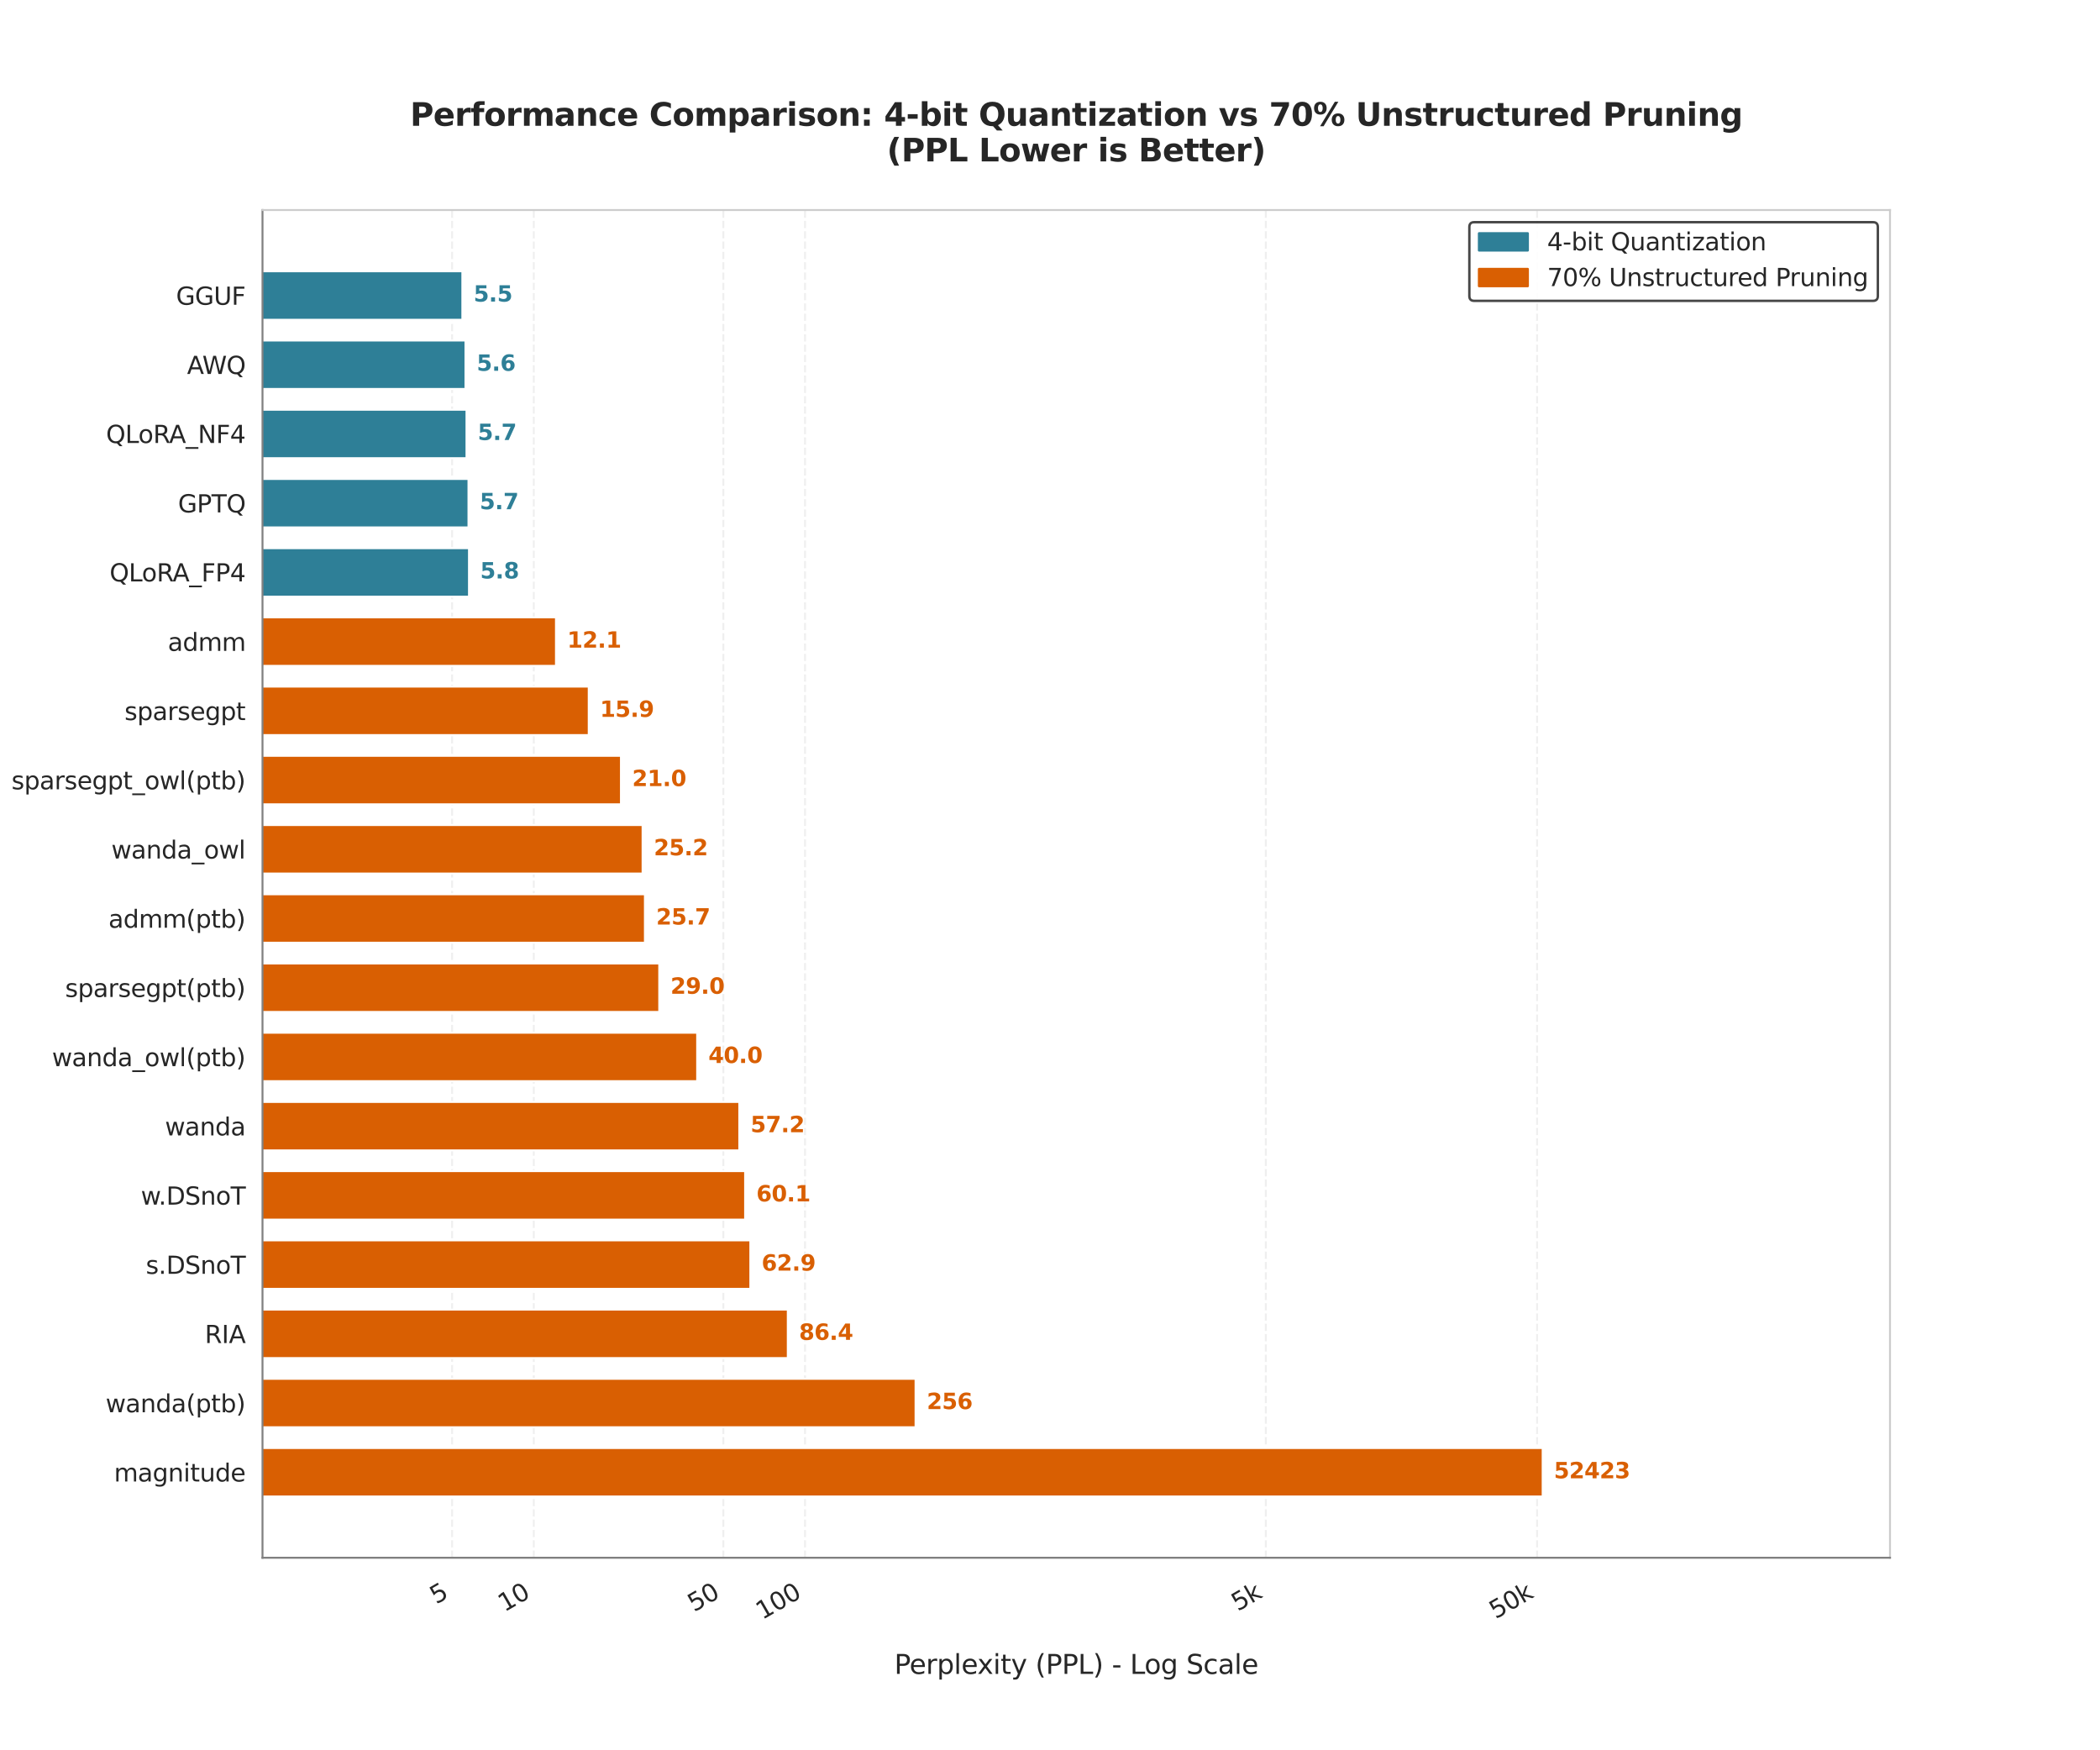 <?xml version="1.0" encoding="utf-8" standalone="no"?>
<!DOCTYPE svg PUBLIC "-//W3C//DTD SVG 1.1//EN"
  "http://www.w3.org/Graphics/SVG/1.1/DTD/svg11.dtd">
<svg xmlns:xlink="http://www.w3.org/1999/xlink" width="864pt" height="720pt" viewBox="0 0 864 720" xmlns="http://www.w3.org/2000/svg" version="1.1">
 <defs>
  <style type="text/css">*{stroke-linejoin: round; stroke-linecap: butt}</style>
 </defs>
 <g id="figure_1">
  <g id="patch_1">
   <path d="M 0 720 
L 864 720 
L 864 0 
L 0 0 
z
" style="fill: #ffffff"/>
  </g>
  <g id="axes_1">
   <g id="patch_2">
    <path d="M 108 640.8 
L 777.6 640.8 
L 777.6 86.4 
L 108 86.4 
z
" style="fill: #ffffff"/>
   </g>
   <g id="matplotlib.axis_1">
    <g id="xtick_1">
     <g id="line2d_1">
      <path d="M 186.005 640.8 
L 186.005 86.4 
" clip-path="url(#pc905622264)" style="fill: none; stroke-dasharray: 2.96,1.28; stroke-dashoffset: 0; stroke: #e0e0e0; stroke-opacity: 0.5; stroke-width: 0.8"/>
     </g>
     <g id="text_1">
      <!-- 5 -->
      <g style="fill: #262626" transform="translate(179.455 660.062) rotate(-30) scale(0.1 -0.1)">
       <defs>
        <path id="DejaVuSans-35" d="M 691 4666 
L 3169 4666 
L 3169 4134 
L 1269 4134 
L 1269 2991 
Q 1406 3038 1543 3061 
Q 1681 3084 1819 3084 
Q 2600 3084 3056 2656 
Q 3513 2228 3513 1497 
Q 3513 744 3044 326 
Q 2575 -91 1722 -91 
Q 1428 -91 1123 -41 
Q 819 9 494 109 
L 494 744 
Q 775 591 1075 516 
Q 1375 441 1709 441 
Q 2250 441 2565 725 
Q 2881 1009 2881 1497 
Q 2881 1984 2565 2268 
Q 2250 2553 1709 2553 
Q 1456 2553 1204 2497 
Q 953 2441 691 2322 
L 691 4666 
z
" transform="scale(0.016)"/>
       </defs>
       <use xlink:href="#DejaVuSans-35"/>
      </g>
     </g>
    </g>
    <g id="xtick_2">
     <g id="line2d_2">
      <path d="M 219.6 640.8 
L 219.6 86.4 
" clip-path="url(#pc905622264)" style="fill: none; stroke-dasharray: 2.96,1.28; stroke-dashoffset: 0; stroke: #e0e0e0; stroke-opacity: 0.5; stroke-width: 0.8"/>
     </g>
     <g id="text_2">
      <!-- 10 -->
      <g style="fill: #262626" transform="translate(207.54 663.243) rotate(-30) scale(0.1 -0.1)">
       <defs>
        <path id="DejaVuSans-31" d="M 794 531 
L 1825 531 
L 1825 4091 
L 703 3866 
L 703 4441 
L 1819 4666 
L 2450 4666 
L 2450 531 
L 3481 531 
L 3481 0 
L 794 0 
L 794 531 
z
" transform="scale(0.016)"/>
        <path id="DejaVuSans-30" d="M 2034 4250 
Q 1547 4250 1301 3770 
Q 1056 3291 1056 2328 
Q 1056 1369 1301 889 
Q 1547 409 2034 409 
Q 2525 409 2770 889 
Q 3016 1369 3016 2328 
Q 3016 3291 2770 3770 
Q 2525 4250 2034 4250 
z
M 2034 4750 
Q 2819 4750 3233 4129 
Q 3647 3509 3647 2328 
Q 3647 1150 3233 529 
Q 2819 -91 2034 -91 
Q 1250 -91 836 529 
Q 422 1150 422 2328 
Q 422 3509 836 4129 
Q 1250 4750 2034 4750 
z
" transform="scale(0.016)"/>
       </defs>
       <use xlink:href="#DejaVuSans-31"/>
       <use xlink:href="#DejaVuSans-30" transform="translate(63.623 0)"/>
      </g>
     </g>
    </g>
    <g id="xtick_3">
     <g id="line2d_3">
      <path d="M 297.605 640.8 
L 297.605 86.4 
" clip-path="url(#pc905622264)" style="fill: none; stroke-dasharray: 2.96,1.28; stroke-dashoffset: 0; stroke: #e0e0e0; stroke-opacity: 0.5; stroke-width: 0.8"/>
     </g>
     <g id="text_3">
      <!-- 50 -->
      <g style="fill: #262626" transform="translate(285.545 663.243) rotate(-30) scale(0.1 -0.1)">
       <use xlink:href="#DejaVuSans-35"/>
       <use xlink:href="#DejaVuSans-30" transform="translate(63.623 0)"/>
      </g>
     </g>
    </g>
    <g id="xtick_4">
     <g id="line2d_4">
      <path d="M 331.2 640.8 
L 331.2 86.4 
" clip-path="url(#pc905622264)" style="fill: none; stroke-dasharray: 2.96,1.28; stroke-dashoffset: 0; stroke: #e0e0e0; stroke-opacity: 0.5; stroke-width: 0.8"/>
     </g>
     <g id="text_4">
      <!-- 100 -->
      <g style="fill: #262626" transform="translate(313.63 666.424) rotate(-30) scale(0.1 -0.1)">
       <use xlink:href="#DejaVuSans-31"/>
       <use xlink:href="#DejaVuSans-30" transform="translate(63.623 0)"/>
       <use xlink:href="#DejaVuSans-30" transform="translate(127.246 0)"/>
      </g>
     </g>
    </g>
    <g id="xtick_5">
     <g id="line2d_5">
      <path d="M 520.805 640.8 
L 520.805 86.4 
" clip-path="url(#pc905622264)" style="fill: none; stroke-dasharray: 2.96,1.28; stroke-dashoffset: 0; stroke: #e0e0e0; stroke-opacity: 0.5; stroke-width: 0.8"/>
     </g>
     <g id="text_5">
      <!-- 5k -->
      <g style="fill: #262626" transform="translate(509.24 662.957) rotate(-30) scale(0.1 -0.1)">
       <defs>
        <path id="DejaVuSans-6b" d="M 581 4863 
L 1159 4863 
L 1159 1991 
L 2875 3500 
L 3609 3500 
L 1753 1863 
L 3688 0 
L 2938 0 
L 1159 1709 
L 1159 0 
L 581 0 
L 581 4863 
z
" transform="scale(0.016)"/>
       </defs>
       <use xlink:href="#DejaVuSans-35"/>
       <use xlink:href="#DejaVuSans-6b" transform="translate(63.623 0)"/>
      </g>
     </g>
    </g>
    <g id="xtick_6">
     <g id="line2d_6">
      <path d="M 632.405 640.8 
L 632.405 86.4 
" clip-path="url(#pc905622264)" style="fill: none; stroke-dasharray: 2.96,1.28; stroke-dashoffset: 0; stroke: #e0e0e0; stroke-opacity: 0.5; stroke-width: 0.8"/>
     </g>
     <g id="text_6">
      <!-- 50k -->
      <g style="fill: #262626" transform="translate(615.33 666.138) rotate(-30) scale(0.1 -0.1)">
       <use xlink:href="#DejaVuSans-35"/>
       <use xlink:href="#DejaVuSans-30" transform="translate(63.623 0)"/>
       <use xlink:href="#DejaVuSans-6b" transform="translate(127.246 0)"/>
      </g>
     </g>
    </g>
    <g id="xtick_7"/>
    <g id="xtick_8"/>
    <g id="xtick_9"/>
    <g id="xtick_10"/>
    <g id="xtick_11"/>
    <g id="xtick_12"/>
    <g id="xtick_13"/>
    <g id="xtick_14"/>
    <g id="xtick_15"/>
    <g id="xtick_16"/>
    <g id="xtick_17"/>
    <g id="xtick_18"/>
    <g id="xtick_19"/>
    <g id="xtick_20"/>
    <g id="xtick_21"/>
    <g id="xtick_22"/>
    <g id="xtick_23"/>
    <g id="xtick_24"/>
    <g id="xtick_25"/>
    <g id="xtick_26"/>
    <g id="xtick_27"/>
    <g id="xtick_28"/>
    <g id="xtick_29"/>
    <g id="xtick_30"/>
    <g id="xtick_31"/>
    <g id="xtick_32"/>
    <g id="xtick_33"/>
    <g id="xtick_34"/>
    <g id="xtick_35"/>
    <g id="xtick_36"/>
    <g id="xtick_37"/>
    <g id="xtick_38"/>
    <g id="xtick_39"/>
    <g id="xtick_40"/>
    <g id="xtick_41"/>
    <g id="xtick_42"/>
    <g id="xtick_43"/>
    <g id="xtick_44"/>
    <g id="xtick_45"/>
    <g id="xtick_46"/>
    <g id="xtick_47"/>
    <g id="xtick_48"/>
    <g id="xtick_49"/>
    <g id="xtick_50"/>
    <g id="text_7">
     <!-- Perplexity (PPL) - Log Scale -->
     <g style="fill: #262626" transform="translate(367.947 688.584) scale(0.11 -0.11)">
      <defs>
       <path id="DejaVuSans-50" d="M 1259 4147 
L 1259 2394 
L 2053 2394 
Q 2494 2394 2734 2622 
Q 2975 2850 2975 3272 
Q 2975 3691 2734 3919 
Q 2494 4147 2053 4147 
L 1259 4147 
z
M 628 4666 
L 2053 4666 
Q 2838 4666 3239 4311 
Q 3641 3956 3641 3272 
Q 3641 2581 3239 2228 
Q 2838 1875 2053 1875 
L 1259 1875 
L 1259 0 
L 628 0 
L 628 4666 
z
" transform="scale(0.016)"/>
       <path id="DejaVuSans-65" d="M 3597 1894 
L 3597 1613 
L 953 1613 
Q 991 1019 1311 708 
Q 1631 397 2203 397 
Q 2534 397 2845 478 
Q 3156 559 3463 722 
L 3463 178 
Q 3153 47 2828 -22 
Q 2503 -91 2169 -91 
Q 1331 -91 842 396 
Q 353 884 353 1716 
Q 353 2575 817 3079 
Q 1281 3584 2069 3584 
Q 2775 3584 3186 3129 
Q 3597 2675 3597 1894 
z
M 3022 2063 
Q 3016 2534 2758 2815 
Q 2500 3097 2075 3097 
Q 1594 3097 1305 2825 
Q 1016 2553 972 2059 
L 3022 2063 
z
" transform="scale(0.016)"/>
       <path id="DejaVuSans-72" d="M 2631 2963 
Q 2534 3019 2420 3045 
Q 2306 3072 2169 3072 
Q 1681 3072 1420 2755 
Q 1159 2438 1159 1844 
L 1159 0 
L 581 0 
L 581 3500 
L 1159 3500 
L 1159 2956 
Q 1341 3275 1631 3429 
Q 1922 3584 2338 3584 
Q 2397 3584 2469 3576 
Q 2541 3569 2628 3553 
L 2631 2963 
z
" transform="scale(0.016)"/>
       <path id="DejaVuSans-70" d="M 1159 525 
L 1159 -1331 
L 581 -1331 
L 581 3500 
L 1159 3500 
L 1159 2969 
Q 1341 3281 1617 3432 
Q 1894 3584 2278 3584 
Q 2916 3584 3314 3078 
Q 3713 2572 3713 1747 
Q 3713 922 3314 415 
Q 2916 -91 2278 -91 
Q 1894 -91 1617 61 
Q 1341 213 1159 525 
z
M 3116 1747 
Q 3116 2381 2855 2742 
Q 2594 3103 2138 3103 
Q 1681 3103 1420 2742 
Q 1159 2381 1159 1747 
Q 1159 1113 1420 752 
Q 1681 391 2138 391 
Q 2594 391 2855 752 
Q 3116 1113 3116 1747 
z
" transform="scale(0.016)"/>
       <path id="DejaVuSans-6c" d="M 603 4863 
L 1178 4863 
L 1178 0 
L 603 0 
L 603 4863 
z
" transform="scale(0.016)"/>
       <path id="DejaVuSans-78" d="M 3513 3500 
L 2247 1797 
L 3578 0 
L 2900 0 
L 1881 1375 
L 863 0 
L 184 0 
L 1544 1831 
L 300 3500 
L 978 3500 
L 1906 2253 
L 2834 3500 
L 3513 3500 
z
" transform="scale(0.016)"/>
       <path id="DejaVuSans-69" d="M 603 3500 
L 1178 3500 
L 1178 0 
L 603 0 
L 603 3500 
z
M 603 4863 
L 1178 4863 
L 1178 4134 
L 603 4134 
L 603 4863 
z
" transform="scale(0.016)"/>
       <path id="DejaVuSans-74" d="M 1172 4494 
L 1172 3500 
L 2356 3500 
L 2356 3053 
L 1172 3053 
L 1172 1153 
Q 1172 725 1289 603 
Q 1406 481 1766 481 
L 2356 481 
L 2356 0 
L 1766 0 
Q 1100 0 847 248 
Q 594 497 594 1153 
L 594 3053 
L 172 3053 
L 172 3500 
L 594 3500 
L 594 4494 
L 1172 4494 
z
" transform="scale(0.016)"/>
       <path id="DejaVuSans-79" d="M 2059 -325 
Q 1816 -950 1584 -1140 
Q 1353 -1331 966 -1331 
L 506 -1331 
L 506 -850 
L 844 -850 
Q 1081 -850 1212 -737 
Q 1344 -625 1503 -206 
L 1606 56 
L 191 3500 
L 800 3500 
L 1894 763 
L 2988 3500 
L 3597 3500 
L 2059 -325 
z
" transform="scale(0.016)"/>
       <path id="DejaVuSans-20" transform="scale(0.016)"/>
       <path id="DejaVuSans-28" d="M 1984 4856 
Q 1566 4138 1362 3434 
Q 1159 2731 1159 2009 
Q 1159 1288 1364 580 
Q 1569 -128 1984 -844 
L 1484 -844 
Q 1016 -109 783 600 
Q 550 1309 550 2009 
Q 550 2706 781 3412 
Q 1013 4119 1484 4856 
L 1984 4856 
z
" transform="scale(0.016)"/>
       <path id="DejaVuSans-4c" d="M 628 4666 
L 1259 4666 
L 1259 531 
L 3531 531 
L 3531 0 
L 628 0 
L 628 4666 
z
" transform="scale(0.016)"/>
       <path id="DejaVuSans-29" d="M 513 4856 
L 1013 4856 
Q 1481 4119 1714 3412 
Q 1947 2706 1947 2009 
Q 1947 1309 1714 600 
Q 1481 -109 1013 -844 
L 513 -844 
Q 928 -128 1133 580 
Q 1338 1288 1338 2009 
Q 1338 2731 1133 3434 
Q 928 4138 513 4856 
z
" transform="scale(0.016)"/>
       <path id="DejaVuSans-2d" d="M 313 2009 
L 1997 2009 
L 1997 1497 
L 313 1497 
L 313 2009 
z
" transform="scale(0.016)"/>
       <path id="DejaVuSans-6f" d="M 1959 3097 
Q 1497 3097 1228 2736 
Q 959 2375 959 1747 
Q 959 1119 1226 758 
Q 1494 397 1959 397 
Q 2419 397 2687 759 
Q 2956 1122 2956 1747 
Q 2956 2369 2687 2733 
Q 2419 3097 1959 3097 
z
M 1959 3584 
Q 2709 3584 3137 3096 
Q 3566 2609 3566 1747 
Q 3566 888 3137 398 
Q 2709 -91 1959 -91 
Q 1206 -91 779 398 
Q 353 888 353 1747 
Q 353 2609 779 3096 
Q 1206 3584 1959 3584 
z
" transform="scale(0.016)"/>
       <path id="DejaVuSans-67" d="M 2906 1791 
Q 2906 2416 2648 2759 
Q 2391 3103 1925 3103 
Q 1463 3103 1205 2759 
Q 947 2416 947 1791 
Q 947 1169 1205 825 
Q 1463 481 1925 481 
Q 2391 481 2648 825 
Q 2906 1169 2906 1791 
z
M 3481 434 
Q 3481 -459 3084 -895 
Q 2688 -1331 1869 -1331 
Q 1566 -1331 1297 -1286 
Q 1028 -1241 775 -1147 
L 775 -588 
Q 1028 -725 1275 -790 
Q 1522 -856 1778 -856 
Q 2344 -856 2625 -561 
Q 2906 -266 2906 331 
L 2906 616 
Q 2728 306 2450 153 
Q 2172 0 1784 0 
Q 1141 0 747 490 
Q 353 981 353 1791 
Q 353 2603 747 3093 
Q 1141 3584 1784 3584 
Q 2172 3584 2450 3431 
Q 2728 3278 2906 2969 
L 2906 3500 
L 3481 3500 
L 3481 434 
z
" transform="scale(0.016)"/>
       <path id="DejaVuSans-53" d="M 3425 4513 
L 3425 3897 
Q 3066 4069 2747 4153 
Q 2428 4238 2131 4238 
Q 1616 4238 1336 4038 
Q 1056 3838 1056 3469 
Q 1056 3159 1242 3001 
Q 1428 2844 1947 2747 
L 2328 2669 
Q 3034 2534 3370 2195 
Q 3706 1856 3706 1288 
Q 3706 609 3251 259 
Q 2797 -91 1919 -91 
Q 1588 -91 1214 -16 
Q 841 59 441 206 
L 441 856 
Q 825 641 1194 531 
Q 1563 422 1919 422 
Q 2459 422 2753 634 
Q 3047 847 3047 1241 
Q 3047 1584 2836 1778 
Q 2625 1972 2144 2069 
L 1759 2144 
Q 1053 2284 737 2584 
Q 422 2884 422 3419 
Q 422 4038 858 4394 
Q 1294 4750 2059 4750 
Q 2388 4750 2728 4690 
Q 3069 4631 3425 4513 
z
" transform="scale(0.016)"/>
       <path id="DejaVuSans-63" d="M 3122 3366 
L 3122 2828 
Q 2878 2963 2633 3030 
Q 2388 3097 2138 3097 
Q 1578 3097 1268 2742 
Q 959 2388 959 1747 
Q 959 1106 1268 751 
Q 1578 397 2138 397 
Q 2388 397 2633 464 
Q 2878 531 3122 666 
L 3122 134 
Q 2881 22 2623 -34 
Q 2366 -91 2075 -91 
Q 1284 -91 818 406 
Q 353 903 353 1747 
Q 353 2603 823 3093 
Q 1294 3584 2113 3584 
Q 2378 3584 2631 3529 
Q 2884 3475 3122 3366 
z
" transform="scale(0.016)"/>
       <path id="DejaVuSans-61" d="M 2194 1759 
Q 1497 1759 1228 1600 
Q 959 1441 959 1056 
Q 959 750 1161 570 
Q 1363 391 1709 391 
Q 2188 391 2477 730 
Q 2766 1069 2766 1631 
L 2766 1759 
L 2194 1759 
z
M 3341 1997 
L 3341 0 
L 2766 0 
L 2766 531 
Q 2569 213 2275 61 
Q 1981 -91 1556 -91 
Q 1019 -91 701 211 
Q 384 513 384 1019 
Q 384 1609 779 1909 
Q 1175 2209 1959 2209 
L 2766 2209 
L 2766 2266 
Q 2766 2663 2505 2880 
Q 2244 3097 1772 3097 
Q 1472 3097 1187 3025 
Q 903 2953 641 2809 
L 641 3341 
Q 956 3463 1253 3523 
Q 1550 3584 1831 3584 
Q 2591 3584 2966 3190 
Q 3341 2797 3341 1997 
z
" transform="scale(0.016)"/>
      </defs>
      <use xlink:href="#DejaVuSans-50"/>
      <use xlink:href="#DejaVuSans-65" transform="translate(56.678 0)"/>
      <use xlink:href="#DejaVuSans-72" transform="translate(118.201 0)"/>
      <use xlink:href="#DejaVuSans-70" transform="translate(159.314 0)"/>
      <use xlink:href="#DejaVuSans-6c" transform="translate(222.791 0)"/>
      <use xlink:href="#DejaVuSans-65" transform="translate(250.574 0)"/>
      <use xlink:href="#DejaVuSans-78" transform="translate(310.348 0)"/>
      <use xlink:href="#DejaVuSans-69" transform="translate(369.527 0)"/>
      <use xlink:href="#DejaVuSans-74" transform="translate(397.311 0)"/>
      <use xlink:href="#DejaVuSans-79" transform="translate(436.52 0)"/>
      <use xlink:href="#DejaVuSans-20" transform="translate(495.699 0)"/>
      <use xlink:href="#DejaVuSans-28" transform="translate(527.486 0)"/>
      <use xlink:href="#DejaVuSans-50" transform="translate(566.5 0)"/>
      <use xlink:href="#DejaVuSans-50" transform="translate(626.803 0)"/>
      <use xlink:href="#DejaVuSans-4c" transform="translate(687.105 0)"/>
      <use xlink:href="#DejaVuSans-29" transform="translate(742.818 0)"/>
      <use xlink:href="#DejaVuSans-20" transform="translate(781.832 0)"/>
      <use xlink:href="#DejaVuSans-2d" transform="translate(813.619 0)"/>
      <use xlink:href="#DejaVuSans-20" transform="translate(849.703 0)"/>
      <use xlink:href="#DejaVuSans-4c" transform="translate(881.49 0)"/>
      <use xlink:href="#DejaVuSans-6f" transform="translate(935.453 0)"/>
      <use xlink:href="#DejaVuSans-67" transform="translate(996.635 0)"/>
      <use xlink:href="#DejaVuSans-20" transform="translate(1060.111 0)"/>
      <use xlink:href="#DejaVuSans-53" transform="translate(1091.898 0)"/>
      <use xlink:href="#DejaVuSans-63" transform="translate(1155.375 0)"/>
      <use xlink:href="#DejaVuSans-61" transform="translate(1210.355 0)"/>
      <use xlink:href="#DejaVuSans-6c" transform="translate(1271.635 0)"/>
      <use xlink:href="#DejaVuSans-65" transform="translate(1299.418 0)"/>
     </g>
    </g>
   </g>
   <g id="matplotlib.axis_2">
    <g id="ytick_1">
     <g id="text_8">
      <!-- GGUF -->
      <g style="fill: #262626" transform="translate(72.433 125.365) scale(0.1 -0.1)">
       <defs>
        <path id="DejaVuSans-47" d="M 3809 666 
L 3809 1919 
L 2778 1919 
L 2778 2438 
L 4434 2438 
L 4434 434 
Q 4069 175 3628 42 
Q 3188 -91 2688 -91 
Q 1594 -91 976 548 
Q 359 1188 359 2328 
Q 359 3472 976 4111 
Q 1594 4750 2688 4750 
Q 3144 4750 3555 4637 
Q 3966 4525 4313 4306 
L 4313 3634 
Q 3963 3931 3569 4081 
Q 3175 4231 2741 4231 
Q 1884 4231 1454 3753 
Q 1025 3275 1025 2328 
Q 1025 1384 1454 906 
Q 1884 428 2741 428 
Q 3075 428 3337 486 
Q 3600 544 3809 666 
z
" transform="scale(0.016)"/>
        <path id="DejaVuSans-55" d="M 556 4666 
L 1191 4666 
L 1191 1831 
Q 1191 1081 1462 751 
Q 1734 422 2344 422 
Q 2950 422 3222 751 
Q 3494 1081 3494 1831 
L 3494 4666 
L 4128 4666 
L 4128 1753 
Q 4128 841 3676 375 
Q 3225 -91 2344 -91 
Q 1459 -91 1007 375 
Q 556 841 556 1753 
L 556 4666 
z
" transform="scale(0.016)"/>
        <path id="DejaVuSans-46" d="M 628 4666 
L 3309 4666 
L 3309 4134 
L 1259 4134 
L 1259 2759 
L 3109 2759 
L 3109 2228 
L 1259 2228 
L 1259 0 
L 628 0 
L 628 4666 
z
" transform="scale(0.016)"/>
       </defs>
       <use xlink:href="#DejaVuSans-47"/>
       <use xlink:href="#DejaVuSans-47" transform="translate(77.49 0)"/>
       <use xlink:href="#DejaVuSans-55" transform="translate(154.98 0)"/>
       <use xlink:href="#DejaVuSans-46" transform="translate(228.174 0)"/>
      </g>
     </g>
    </g>
    <g id="ytick_2">
     <g id="text_9">
      <!-- AWQ -->
      <g style="fill: #262626" transform="translate(76.95 153.84) scale(0.1 -0.1)">
       <defs>
        <path id="DejaVuSans-41" d="M 2188 4044 
L 1331 1722 
L 3047 1722 
L 2188 4044 
z
M 1831 4666 
L 2547 4666 
L 4325 0 
L 3669 0 
L 3244 1197 
L 1141 1197 
L 716 0 
L 50 0 
L 1831 4666 
z
" transform="scale(0.016)"/>
        <path id="DejaVuSans-57" d="M 213 4666 
L 850 4666 
L 1831 722 
L 2809 4666 
L 3519 4666 
L 4500 722 
L 5478 4666 
L 6119 4666 
L 4947 0 
L 4153 0 
L 3169 4050 
L 2175 0 
L 1381 0 
L 213 4666 
z
" transform="scale(0.016)"/>
        <path id="DejaVuSans-51" d="M 2522 4238 
Q 1834 4238 1429 3725 
Q 1025 3213 1025 2328 
Q 1025 1447 1429 934 
Q 1834 422 2522 422 
Q 3209 422 3611 934 
Q 4013 1447 4013 2328 
Q 4013 3213 3611 3725 
Q 3209 4238 2522 4238 
z
M 3406 84 
L 4238 -825 
L 3475 -825 
L 2784 -78 
Q 2681 -84 2626 -87 
Q 2572 -91 2522 -91 
Q 1538 -91 948 567 
Q 359 1225 359 2328 
Q 359 3434 948 4092 
Q 1538 4750 2522 4750 
Q 3503 4750 4090 4092 
Q 4678 3434 4678 2328 
Q 4678 1516 4351 937 
Q 4025 359 3406 84 
z
" transform="scale(0.016)"/>
       </defs>
       <use xlink:href="#DejaVuSans-41"/>
       <use xlink:href="#DejaVuSans-57" transform="translate(62.908 0)"/>
       <use xlink:href="#DejaVuSans-51" transform="translate(161.785 0)"/>
      </g>
     </g>
    </g>
    <g id="ytick_3">
     <g id="text_10">
      <!-- QLoRA_NF4 -->
      <g style="fill: #262626" transform="translate(43.628 182.226) scale(0.1 -0.1)">
       <defs>
        <path id="DejaVuSans-52" d="M 2841 2188 
Q 3044 2119 3236 1894 
Q 3428 1669 3622 1275 
L 4263 0 
L 3584 0 
L 2988 1197 
Q 2756 1666 2539 1819 
Q 2322 1972 1947 1972 
L 1259 1972 
L 1259 0 
L 628 0 
L 628 4666 
L 2053 4666 
Q 2853 4666 3247 4331 
Q 3641 3997 3641 3322 
Q 3641 2881 3436 2590 
Q 3231 2300 2841 2188 
z
M 1259 4147 
L 1259 2491 
L 2053 2491 
Q 2509 2491 2742 2702 
Q 2975 2913 2975 3322 
Q 2975 3731 2742 3939 
Q 2509 4147 2053 4147 
L 1259 4147 
z
" transform="scale(0.016)"/>
        <path id="DejaVuSans-5f" d="M 3263 -1063 
L 3263 -1509 
L -63 -1509 
L -63 -1063 
L 3263 -1063 
z
" transform="scale(0.016)"/>
        <path id="DejaVuSans-4e" d="M 628 4666 
L 1478 4666 
L 3547 763 
L 3547 4666 
L 4159 4666 
L 4159 0 
L 3309 0 
L 1241 3903 
L 1241 0 
L 628 0 
L 628 4666 
z
" transform="scale(0.016)"/>
        <path id="DejaVuSans-34" d="M 2419 4116 
L 825 1625 
L 2419 1625 
L 2419 4116 
z
M 2253 4666 
L 3047 4666 
L 3047 1625 
L 3713 1625 
L 3713 1100 
L 3047 1100 
L 3047 0 
L 2419 0 
L 2419 1100 
L 313 1100 
L 313 1709 
L 2253 4666 
z
" transform="scale(0.016)"/>
       </defs>
       <use xlink:href="#DejaVuSans-51"/>
       <use xlink:href="#DejaVuSans-4c" transform="translate(78.711 0)"/>
       <use xlink:href="#DejaVuSans-6f" transform="translate(132.674 0)"/>
       <use xlink:href="#DejaVuSans-52" transform="translate(193.855 0)"/>
       <use xlink:href="#DejaVuSans-41" transform="translate(259.338 0)"/>
       <use xlink:href="#DejaVuSans-5f" transform="translate(327.746 0)"/>
       <use xlink:href="#DejaVuSans-4e" transform="translate(377.746 0)"/>
       <use xlink:href="#DejaVuSans-46" transform="translate(452.551 0)"/>
       <use xlink:href="#DejaVuSans-34" transform="translate(510.07 0)"/>
      </g>
     </g>
    </g>
    <g id="ytick_4">
     <g id="text_11">
      <!-- GPTQ -->
      <g style="fill: #262626" transform="translate(73.242 210.789) scale(0.1 -0.1)">
       <defs>
        <path id="DejaVuSans-54" d="M -19 4666 
L 3928 4666 
L 3928 4134 
L 2272 4134 
L 2272 0 
L 1638 0 
L 1638 4134 
L -19 4134 
L -19 4666 
z
" transform="scale(0.016)"/>
       </defs>
       <use xlink:href="#DejaVuSans-47"/>
       <use xlink:href="#DejaVuSans-50" transform="translate(77.49 0)"/>
       <use xlink:href="#DejaVuSans-54" transform="translate(137.793 0)"/>
       <use xlink:href="#DejaVuSans-51" transform="translate(198.877 0)"/>
      </g>
     </g>
    </g>
    <g id="ytick_5">
     <g id="text_12">
      <!-- QLoRA_FP4 -->
      <g style="fill: #262626" transform="translate(45.08 239.175) scale(0.1 -0.1)">
       <use xlink:href="#DejaVuSans-51"/>
       <use xlink:href="#DejaVuSans-4c" transform="translate(78.711 0)"/>
       <use xlink:href="#DejaVuSans-6f" transform="translate(132.674 0)"/>
       <use xlink:href="#DejaVuSans-52" transform="translate(193.855 0)"/>
       <use xlink:href="#DejaVuSans-41" transform="translate(259.338 0)"/>
       <use xlink:href="#DejaVuSans-5f" transform="translate(327.746 0)"/>
       <use xlink:href="#DejaVuSans-46" transform="translate(377.746 0)"/>
       <use xlink:href="#DejaVuSans-50" transform="translate(435.266 0)"/>
       <use xlink:href="#DejaVuSans-34" transform="translate(495.568 0)"/>
      </g>
     </g>
    </g>
    <g id="ytick_6">
     <g id="text_13">
      <!-- admm -->
      <g style="fill: #262626" transform="translate(69.042 267.738) scale(0.1 -0.1)">
       <defs>
        <path id="DejaVuSans-64" d="M 2906 2969 
L 2906 4863 
L 3481 4863 
L 3481 0 
L 2906 0 
L 2906 525 
Q 2725 213 2448 61 
Q 2172 -91 1784 -91 
Q 1150 -91 751 415 
Q 353 922 353 1747 
Q 353 2572 751 3078 
Q 1150 3584 1784 3584 
Q 2172 3584 2448 3432 
Q 2725 3281 2906 2969 
z
M 947 1747 
Q 947 1113 1208 752 
Q 1469 391 1925 391 
Q 2381 391 2643 752 
Q 2906 1113 2906 1747 
Q 2906 2381 2643 2742 
Q 2381 3103 1925 3103 
Q 1469 3103 1208 2742 
Q 947 2381 947 1747 
z
" transform="scale(0.016)"/>
        <path id="DejaVuSans-6d" d="M 3328 2828 
Q 3544 3216 3844 3400 
Q 4144 3584 4550 3584 
Q 5097 3584 5394 3201 
Q 5691 2819 5691 2113 
L 5691 0 
L 5113 0 
L 5113 2094 
Q 5113 2597 4934 2840 
Q 4756 3084 4391 3084 
Q 3944 3084 3684 2787 
Q 3425 2491 3425 1978 
L 3425 0 
L 2847 0 
L 2847 2094 
Q 2847 2600 2669 2842 
Q 2491 3084 2119 3084 
Q 1678 3084 1418 2786 
Q 1159 2488 1159 1978 
L 1159 0 
L 581 0 
L 581 3500 
L 1159 3500 
L 1159 2956 
Q 1356 3278 1631 3431 
Q 1906 3584 2284 3584 
Q 2666 3584 2933 3390 
Q 3200 3197 3328 2828 
z
" transform="scale(0.016)"/>
       </defs>
       <use xlink:href="#DejaVuSans-61"/>
       <use xlink:href="#DejaVuSans-64" transform="translate(61.279 0)"/>
       <use xlink:href="#DejaVuSans-6d" transform="translate(124.756 0)"/>
       <use xlink:href="#DejaVuSans-6d" transform="translate(222.168 0)"/>
      </g>
     </g>
    </g>
    <g id="ytick_7">
     <g id="text_14">
      <!-- sparsegpt -->
      <g style="fill: #262626" transform="translate(51.223 296.213) scale(0.1 -0.1)">
       <defs>
        <path id="DejaVuSans-73" d="M 2834 3397 
L 2834 2853 
Q 2591 2978 2328 3040 
Q 2066 3103 1784 3103 
Q 1356 3103 1142 2972 
Q 928 2841 928 2578 
Q 928 2378 1081 2264 
Q 1234 2150 1697 2047 
L 1894 2003 
Q 2506 1872 2764 1633 
Q 3022 1394 3022 966 
Q 3022 478 2636 193 
Q 2250 -91 1575 -91 
Q 1294 -91 989 -36 
Q 684 19 347 128 
L 347 722 
Q 666 556 975 473 
Q 1284 391 1588 391 
Q 1994 391 2212 530 
Q 2431 669 2431 922 
Q 2431 1156 2273 1281 
Q 2116 1406 1581 1522 
L 1381 1569 
Q 847 1681 609 1914 
Q 372 2147 372 2553 
Q 372 3047 722 3315 
Q 1072 3584 1716 3584 
Q 2034 3584 2315 3537 
Q 2597 3491 2834 3397 
z
" transform="scale(0.016)"/>
       </defs>
       <use xlink:href="#DejaVuSans-73"/>
       <use xlink:href="#DejaVuSans-70" transform="translate(52.1 0)"/>
       <use xlink:href="#DejaVuSans-61" transform="translate(115.576 0)"/>
       <use xlink:href="#DejaVuSans-72" transform="translate(176.855 0)"/>
       <use xlink:href="#DejaVuSans-73" transform="translate(217.969 0)"/>
       <use xlink:href="#DejaVuSans-65" transform="translate(270.068 0)"/>
       <use xlink:href="#DejaVuSans-67" transform="translate(331.592 0)"/>
       <use xlink:href="#DejaVuSans-70" transform="translate(395.068 0)"/>
       <use xlink:href="#DejaVuSans-74" transform="translate(458.545 0)"/>
      </g>
     </g>
    </g>
    <g id="ytick_8">
     <g id="text_15">
      <!-- sparsegpt_owl(ptb) -->
      <g style="fill: #262626" transform="translate(4.728 324.687) scale(0.1 -0.1)">
       <defs>
        <path id="DejaVuSans-77" d="M 269 3500 
L 844 3500 
L 1563 769 
L 2278 3500 
L 2956 3500 
L 3675 769 
L 4391 3500 
L 4966 3500 
L 4050 0 
L 3372 0 
L 2619 2869 
L 1863 0 
L 1184 0 
L 269 3500 
z
" transform="scale(0.016)"/>
        <path id="DejaVuSans-62" d="M 3116 1747 
Q 3116 2381 2855 2742 
Q 2594 3103 2138 3103 
Q 1681 3103 1420 2742 
Q 1159 2381 1159 1747 
Q 1159 1113 1420 752 
Q 1681 391 2138 391 
Q 2594 391 2855 752 
Q 3116 1113 3116 1747 
z
M 1159 2969 
Q 1341 3281 1617 3432 
Q 1894 3584 2278 3584 
Q 2916 3584 3314 3078 
Q 3713 2572 3713 1747 
Q 3713 922 3314 415 
Q 2916 -91 2278 -91 
Q 1894 -91 1617 61 
Q 1341 213 1159 525 
L 1159 0 
L 581 0 
L 581 4863 
L 1159 4863 
L 1159 2969 
z
" transform="scale(0.016)"/>
       </defs>
       <use xlink:href="#DejaVuSans-73"/>
       <use xlink:href="#DejaVuSans-70" transform="translate(52.1 0)"/>
       <use xlink:href="#DejaVuSans-61" transform="translate(115.576 0)"/>
       <use xlink:href="#DejaVuSans-72" transform="translate(176.855 0)"/>
       <use xlink:href="#DejaVuSans-73" transform="translate(217.969 0)"/>
       <use xlink:href="#DejaVuSans-65" transform="translate(270.068 0)"/>
       <use xlink:href="#DejaVuSans-67" transform="translate(331.592 0)"/>
       <use xlink:href="#DejaVuSans-70" transform="translate(395.068 0)"/>
       <use xlink:href="#DejaVuSans-74" transform="translate(458.545 0)"/>
       <use xlink:href="#DejaVuSans-5f" transform="translate(497.754 0)"/>
       <use xlink:href="#DejaVuSans-6f" transform="translate(547.754 0)"/>
       <use xlink:href="#DejaVuSans-77" transform="translate(608.936 0)"/>
       <use xlink:href="#DejaVuSans-6c" transform="translate(690.723 0)"/>
       <use xlink:href="#DejaVuSans-28" transform="translate(718.506 0)"/>
       <use xlink:href="#DejaVuSans-70" transform="translate(757.52 0)"/>
       <use xlink:href="#DejaVuSans-74" transform="translate(820.996 0)"/>
       <use xlink:href="#DejaVuSans-62" transform="translate(860.205 0)"/>
       <use xlink:href="#DejaVuSans-29" transform="translate(923.682 0)"/>
      </g>
     </g>
    </g>
    <g id="ytick_9">
     <g id="text_16">
      <!-- wanda_owl -->
      <g style="fill: #262626" transform="translate(45.805 353.162) scale(0.1 -0.1)">
       <defs>
        <path id="DejaVuSans-6e" d="M 3513 2113 
L 3513 0 
L 2938 0 
L 2938 2094 
Q 2938 2591 2744 2837 
Q 2550 3084 2163 3084 
Q 1697 3084 1428 2787 
Q 1159 2491 1159 1978 
L 1159 0 
L 581 0 
L 581 3500 
L 1159 3500 
L 1159 2956 
Q 1366 3272 1645 3428 
Q 1925 3584 2291 3584 
Q 2894 3584 3203 3211 
Q 3513 2838 3513 2113 
z
" transform="scale(0.016)"/>
       </defs>
       <use xlink:href="#DejaVuSans-77"/>
       <use xlink:href="#DejaVuSans-61" transform="translate(81.787 0)"/>
       <use xlink:href="#DejaVuSans-6e" transform="translate(143.066 0)"/>
       <use xlink:href="#DejaVuSans-64" transform="translate(206.445 0)"/>
       <use xlink:href="#DejaVuSans-61" transform="translate(269.922 0)"/>
       <use xlink:href="#DejaVuSans-5f" transform="translate(331.201 0)"/>
       <use xlink:href="#DejaVuSans-6f" transform="translate(381.201 0)"/>
       <use xlink:href="#DejaVuSans-77" transform="translate(442.383 0)"/>
       <use xlink:href="#DejaVuSans-6c" transform="translate(524.17 0)"/>
      </g>
     </g>
    </g>
    <g id="ytick_10">
     <g id="text_17">
      <!-- admm(ptb) -->
      <g style="fill: #262626" transform="translate(44.622 381.637) scale(0.1 -0.1)">
       <use xlink:href="#DejaVuSans-61"/>
       <use xlink:href="#DejaVuSans-64" transform="translate(61.279 0)"/>
       <use xlink:href="#DejaVuSans-6d" transform="translate(124.756 0)"/>
       <use xlink:href="#DejaVuSans-6d" transform="translate(222.168 0)"/>
       <use xlink:href="#DejaVuSans-28" transform="translate(319.58 0)"/>
       <use xlink:href="#DejaVuSans-70" transform="translate(358.594 0)"/>
       <use xlink:href="#DejaVuSans-74" transform="translate(422.07 0)"/>
       <use xlink:href="#DejaVuSans-62" transform="translate(461.279 0)"/>
       <use xlink:href="#DejaVuSans-29" transform="translate(524.756 0)"/>
      </g>
     </g>
    </g>
    <g id="ytick_11">
     <g id="text_18">
      <!-- sparsegpt(ptb) -->
      <g style="fill: #262626" transform="translate(26.803 410.111) scale(0.1 -0.1)">
       <use xlink:href="#DejaVuSans-73"/>
       <use xlink:href="#DejaVuSans-70" transform="translate(52.1 0)"/>
       <use xlink:href="#DejaVuSans-61" transform="translate(115.576 0)"/>
       <use xlink:href="#DejaVuSans-72" transform="translate(176.855 0)"/>
       <use xlink:href="#DejaVuSans-73" transform="translate(217.969 0)"/>
       <use xlink:href="#DejaVuSans-65" transform="translate(270.068 0)"/>
       <use xlink:href="#DejaVuSans-67" transform="translate(331.592 0)"/>
       <use xlink:href="#DejaVuSans-70" transform="translate(395.068 0)"/>
       <use xlink:href="#DejaVuSans-74" transform="translate(458.545 0)"/>
       <use xlink:href="#DejaVuSans-28" transform="translate(497.754 0)"/>
       <use xlink:href="#DejaVuSans-70" transform="translate(536.768 0)"/>
       <use xlink:href="#DejaVuSans-74" transform="translate(600.244 0)"/>
       <use xlink:href="#DejaVuSans-62" transform="translate(639.453 0)"/>
       <use xlink:href="#DejaVuSans-29" transform="translate(702.93 0)"/>
      </g>
     </g>
    </g>
    <g id="ytick_12">
     <g id="text_19">
      <!-- wanda_owl(ptb) -->
      <g style="fill: #262626" transform="translate(21.384 438.586) scale(0.1 -0.1)">
       <use xlink:href="#DejaVuSans-77"/>
       <use xlink:href="#DejaVuSans-61" transform="translate(81.787 0)"/>
       <use xlink:href="#DejaVuSans-6e" transform="translate(143.066 0)"/>
       <use xlink:href="#DejaVuSans-64" transform="translate(206.445 0)"/>
       <use xlink:href="#DejaVuSans-61" transform="translate(269.922 0)"/>
       <use xlink:href="#DejaVuSans-5f" transform="translate(331.201 0)"/>
       <use xlink:href="#DejaVuSans-6f" transform="translate(381.201 0)"/>
       <use xlink:href="#DejaVuSans-77" transform="translate(442.383 0)"/>
       <use xlink:href="#DejaVuSans-6c" transform="translate(524.17 0)"/>
       <use xlink:href="#DejaVuSans-28" transform="translate(551.953 0)"/>
       <use xlink:href="#DejaVuSans-70" transform="translate(590.967 0)"/>
       <use xlink:href="#DejaVuSans-74" transform="translate(654.443 0)"/>
       <use xlink:href="#DejaVuSans-62" transform="translate(693.652 0)"/>
       <use xlink:href="#DejaVuSans-29" transform="translate(757.129 0)"/>
      </g>
     </g>
    </g>
    <g id="ytick_13">
     <g id="text_20">
      <!-- wanda -->
      <g style="fill: #262626" transform="translate(67.88 467.06) scale(0.1 -0.1)">
       <use xlink:href="#DejaVuSans-77"/>
       <use xlink:href="#DejaVuSans-61" transform="translate(81.787 0)"/>
       <use xlink:href="#DejaVuSans-6e" transform="translate(143.066 0)"/>
       <use xlink:href="#DejaVuSans-64" transform="translate(206.445 0)"/>
       <use xlink:href="#DejaVuSans-61" transform="translate(269.922 0)"/>
      </g>
     </g>
    </g>
    <g id="ytick_14">
     <g id="text_21">
      <!-- w.DSnoT -->
      <g style="fill: #262626" transform="translate(57.944 495.535) scale(0.1 -0.1)">
       <defs>
        <path id="DejaVuSans-2e" d="M 684 794 
L 1344 794 
L 1344 0 
L 684 0 
L 684 794 
z
" transform="scale(0.016)"/>
        <path id="DejaVuSans-44" d="M 1259 4147 
L 1259 519 
L 2022 519 
Q 2988 519 3436 956 
Q 3884 1394 3884 2338 
Q 3884 3275 3436 3711 
Q 2988 4147 2022 4147 
L 1259 4147 
z
M 628 4666 
L 1925 4666 
Q 3281 4666 3915 4102 
Q 4550 3538 4550 2338 
Q 4550 1131 3912 565 
Q 3275 0 1925 0 
L 628 0 
L 628 4666 
z
" transform="scale(0.016)"/>
       </defs>
       <use xlink:href="#DejaVuSans-77"/>
       <use xlink:href="#DejaVuSans-2e" transform="translate(72.662 0)"/>
       <use xlink:href="#DejaVuSans-44" transform="translate(104.449 0)"/>
       <use xlink:href="#DejaVuSans-53" transform="translate(181.451 0)"/>
       <use xlink:href="#DejaVuSans-6e" transform="translate(244.928 0)"/>
       <use xlink:href="#DejaVuSans-6f" transform="translate(308.307 0)"/>
       <use xlink:href="#DejaVuSans-54" transform="translate(369.488 0)"/>
      </g>
     </g>
    </g>
    <g id="ytick_15">
     <g id="text_22">
      <!-- s.DSnoT -->
      <g style="fill: #262626" transform="translate(60 524.009) scale(0.1 -0.1)">
       <use xlink:href="#DejaVuSans-73"/>
       <use xlink:href="#DejaVuSans-2e" transform="translate(52.1 0)"/>
       <use xlink:href="#DejaVuSans-44" transform="translate(83.887 0)"/>
       <use xlink:href="#DejaVuSans-53" transform="translate(160.889 0)"/>
       <use xlink:href="#DejaVuSans-6e" transform="translate(224.365 0)"/>
       <use xlink:href="#DejaVuSans-6f" transform="translate(287.744 0)"/>
       <use xlink:href="#DejaVuSans-54" transform="translate(348.926 0)"/>
      </g>
     </g>
    </g>
    <g id="ytick_16">
     <g id="text_23">
      <!-- RIA -->
      <g style="fill: #262626" transform="translate(84.261 552.484) scale(0.1 -0.1)">
       <defs>
        <path id="DejaVuSans-49" d="M 628 4666 
L 1259 4666 
L 1259 0 
L 628 0 
L 628 4666 
z
" transform="scale(0.016)"/>
       </defs>
       <use xlink:href="#DejaVuSans-52"/>
       <use xlink:href="#DejaVuSans-49" transform="translate(69.482 0)"/>
       <use xlink:href="#DejaVuSans-41" transform="translate(98.975 0)"/>
      </g>
     </g>
    </g>
    <g id="ytick_17">
     <g id="text_24">
      <!-- wanda(ptb) -->
      <g style="fill: #262626" transform="translate(43.459 580.959) scale(0.1 -0.1)">
       <use xlink:href="#DejaVuSans-77"/>
       <use xlink:href="#DejaVuSans-61" transform="translate(81.787 0)"/>
       <use xlink:href="#DejaVuSans-6e" transform="translate(143.066 0)"/>
       <use xlink:href="#DejaVuSans-64" transform="translate(206.445 0)"/>
       <use xlink:href="#DejaVuSans-61" transform="translate(269.922 0)"/>
       <use xlink:href="#DejaVuSans-28" transform="translate(331.201 0)"/>
       <use xlink:href="#DejaVuSans-70" transform="translate(370.215 0)"/>
       <use xlink:href="#DejaVuSans-74" transform="translate(433.691 0)"/>
       <use xlink:href="#DejaVuSans-62" transform="translate(472.9 0)"/>
       <use xlink:href="#DejaVuSans-29" transform="translate(536.377 0)"/>
      </g>
     </g>
    </g>
    <g id="ytick_18">
     <g id="text_25">
      <!-- magnitude -->
      <g style="fill: #262626" transform="translate(46.908 609.433) scale(0.1 -0.1)">
       <defs>
        <path id="DejaVuSans-75" d="M 544 1381 
L 544 3500 
L 1119 3500 
L 1119 1403 
Q 1119 906 1312 657 
Q 1506 409 1894 409 
Q 2359 409 2629 706 
Q 2900 1003 2900 1516 
L 2900 3500 
L 3475 3500 
L 3475 0 
L 2900 0 
L 2900 538 
Q 2691 219 2414 64 
Q 2138 -91 1772 -91 
Q 1169 -91 856 284 
Q 544 659 544 1381 
z
M 1991 3584 
L 1991 3584 
z
" transform="scale(0.016)"/>
       </defs>
       <use xlink:href="#DejaVuSans-6d"/>
       <use xlink:href="#DejaVuSans-61" transform="translate(97.412 0)"/>
       <use xlink:href="#DejaVuSans-67" transform="translate(158.691 0)"/>
       <use xlink:href="#DejaVuSans-6e" transform="translate(222.168 0)"/>
       <use xlink:href="#DejaVuSans-69" transform="translate(285.547 0)"/>
       <use xlink:href="#DejaVuSans-74" transform="translate(313.33 0)"/>
       <use xlink:href="#DejaVuSans-75" transform="translate(352.539 0)"/>
       <use xlink:href="#DejaVuSans-64" transform="translate(415.918 0)"/>
       <use xlink:href="#DejaVuSans-65" transform="translate(479.395 0)"/>
      </g>
     </g>
    </g>
    <g id="text_26">
     <!-- Compression Methods -->
     <g style="fill: #262626" transform="translate(-9.56 424.527) rotate(-90) scale(0.11 -0.11)">
      <defs>
       <path id="DejaVuSans-43" d="M 4122 4306 
L 4122 3641 
Q 3803 3938 3442 4084 
Q 3081 4231 2675 4231 
Q 1875 4231 1450 3742 
Q 1025 3253 1025 2328 
Q 1025 1406 1450 917 
Q 1875 428 2675 428 
Q 3081 428 3442 575 
Q 3803 722 4122 1019 
L 4122 359 
Q 3791 134 3420 21 
Q 3050 -91 2638 -91 
Q 1578 -91 968 557 
Q 359 1206 359 2328 
Q 359 3453 968 4101 
Q 1578 4750 2638 4750 
Q 3056 4750 3426 4639 
Q 3797 4528 4122 4306 
z
" transform="scale(0.016)"/>
       <path id="DejaVuSans-4d" d="M 628 4666 
L 1569 4666 
L 2759 1491 
L 3956 4666 
L 4897 4666 
L 4897 0 
L 4281 0 
L 4281 4097 
L 3078 897 
L 2444 897 
L 1241 4097 
L 1241 0 
L 628 0 
L 628 4666 
z
" transform="scale(0.016)"/>
       <path id="DejaVuSans-68" d="M 3513 2113 
L 3513 0 
L 2938 0 
L 2938 2094 
Q 2938 2591 2744 2837 
Q 2550 3084 2163 3084 
Q 1697 3084 1428 2787 
Q 1159 2491 1159 1978 
L 1159 0 
L 581 0 
L 581 4863 
L 1159 4863 
L 1159 2956 
Q 1366 3272 1645 3428 
Q 1925 3584 2291 3584 
Q 2894 3584 3203 3211 
Q 3513 2838 3513 2113 
z
" transform="scale(0.016)"/>
      </defs>
      <use xlink:href="#DejaVuSans-43"/>
      <use xlink:href="#DejaVuSans-6f" transform="translate(69.824 0)"/>
      <use xlink:href="#DejaVuSans-6d" transform="translate(131.006 0)"/>
      <use xlink:href="#DejaVuSans-70" transform="translate(228.418 0)"/>
      <use xlink:href="#DejaVuSans-72" transform="translate(291.895 0)"/>
      <use xlink:href="#DejaVuSans-65" transform="translate(330.758 0)"/>
      <use xlink:href="#DejaVuSans-73" transform="translate(392.281 0)"/>
      <use xlink:href="#DejaVuSans-73" transform="translate(444.381 0)"/>
      <use xlink:href="#DejaVuSans-69" transform="translate(496.48 0)"/>
      <use xlink:href="#DejaVuSans-6f" transform="translate(524.264 0)"/>
      <use xlink:href="#DejaVuSans-6e" transform="translate(585.445 0)"/>
      <use xlink:href="#DejaVuSans-20" transform="translate(648.824 0)"/>
      <use xlink:href="#DejaVuSans-4d" transform="translate(680.611 0)"/>
      <use xlink:href="#DejaVuSans-65" transform="translate(766.891 0)"/>
      <use xlink:href="#DejaVuSans-74" transform="translate(828.414 0)"/>
      <use xlink:href="#DejaVuSans-68" transform="translate(867.623 0)"/>
      <use xlink:href="#DejaVuSans-6f" transform="translate(931.002 0)"/>
      <use xlink:href="#DejaVuSans-64" transform="translate(992.184 0)"/>
      <use xlink:href="#DejaVuSans-73" transform="translate(1055.66 0)"/>
     </g>
    </g>
   </g>
   <g id="patch_3">
    <path d="M -111492 111.6 
L 190.225 111.6 
L 190.225 131.532 
L -111492 131.532 
z
" clip-path="url(#pc905622264)" style="fill: #2e7f97; stroke: #ffffff; stroke-width: 0.8; stroke-linejoin: miter"/>
   </g>
   <g id="patch_4">
    <path d="M -111492 140.075 
L 191.506 140.075 
L 191.506 160.007 
L -111492 160.007 
z
" clip-path="url(#pc905622264)" style="fill: #2e7f97; stroke: #ffffff; stroke-width: 0.8; stroke-linejoin: miter"/>
   </g>
   <g id="patch_5">
    <path d="M -111492 168.549 
L 191.929 168.549 
L 191.929 188.481 
L -111492 188.481 
z
" clip-path="url(#pc905622264)" style="fill: #2e7f97; stroke: #ffffff; stroke-width: 0.8; stroke-linejoin: miter"/>
   </g>
   <g id="patch_6">
    <path d="M -111492 197.024 
L 192.744 197.024 
L 192.744 216.956 
L -111492 216.956 
z
" clip-path="url(#pc905622264)" style="fill: #2e7f97; stroke: #ffffff; stroke-width: 0.8; stroke-linejoin: miter"/>
   </g>
   <g id="patch_7">
    <path d="M -111492 225.498 
L 192.947 225.498 
L 192.947 245.431 
L -111492 245.431 
z
" clip-path="url(#pc905622264)" style="fill: #2e7f97; stroke: #ffffff; stroke-width: 0.8; stroke-linejoin: miter"/>
   </g>
   <g id="patch_8">
    <path d="M -111492 253.973 
L 228.737 253.973 
L 228.737 273.905 
L -111492 273.905 
z
" clip-path="url(#pc905622264)" style="fill: #d95f02; stroke: #ffffff; stroke-width: 0.8; stroke-linejoin: miter"/>
   </g>
   <g id="patch_9">
    <path d="M -111492 282.447 
L 242.22 282.447 
L 242.22 302.38 
L -111492 302.38 
z
" clip-path="url(#pc905622264)" style="fill: #d95f02; stroke: #ffffff; stroke-width: 0.8; stroke-linejoin: miter"/>
   </g>
   <g id="patch_10">
    <path d="M -111492 310.922 
L 255.474 310.922 
L 255.474 330.854 
L -111492 330.854 
z
" clip-path="url(#pc905622264)" style="fill: #d95f02; stroke: #ffffff; stroke-width: 0.8; stroke-linejoin: miter"/>
   </g>
   <g id="patch_11">
    <path d="M -111492 339.397 
L 264.375 339.397 
L 264.375 359.329 
L -111492 359.329 
z
" clip-path="url(#pc905622264)" style="fill: #d95f02; stroke: #ffffff; stroke-width: 0.8; stroke-linejoin: miter"/>
   </g>
   <g id="patch_12">
    <path d="M -111492 367.871 
L 265.336 367.871 
L 265.336 387.803 
L -111492 387.803 
z
" clip-path="url(#pc905622264)" style="fill: #d95f02; stroke: #ffffff; stroke-width: 0.8; stroke-linejoin: miter"/>
   </g>
   <g id="patch_13">
    <path d="M -111492 396.346 
L 271.229 396.346 
L 271.229 416.278 
L -111492 416.278 
z
" clip-path="url(#pc905622264)" style="fill: #d95f02; stroke: #ffffff; stroke-width: 0.8; stroke-linejoin: miter"/>
   </g>
   <g id="patch_14">
    <path d="M -111492 424.82 
L 286.835 424.82 
L 286.835 444.753 
L -111492 444.753 
z
" clip-path="url(#pc905622264)" style="fill: #d95f02; stroke: #ffffff; stroke-width: 0.8; stroke-linejoin: miter"/>
   </g>
   <g id="patch_15">
    <path d="M -111492 453.295 
L 304.167 453.295 
L 304.167 473.227 
L -111492 473.227 
z
" clip-path="url(#pc905622264)" style="fill: #d95f02; stroke: #ffffff; stroke-width: 0.8; stroke-linejoin: miter"/>
   </g>
   <g id="patch_16">
    <path d="M -111492 481.769 
L 306.563 481.769 
L 306.563 501.702 
L -111492 501.702 
z
" clip-path="url(#pc905622264)" style="fill: #d95f02; stroke: #ffffff; stroke-width: 0.8; stroke-linejoin: miter"/>
   </g>
   <g id="patch_17">
    <path d="M -111492 510.244 
L 308.711 510.244 
L 308.711 530.176 
L -111492 530.176 
z
" clip-path="url(#pc905622264)" style="fill: #d95f02; stroke: #ffffff; stroke-width: 0.8; stroke-linejoin: miter"/>
   </g>
   <g id="patch_18">
    <path d="M -111492 538.719 
L 324.12 538.719 
L 324.12 558.651 
L -111492 558.651 
z
" clip-path="url(#pc905622264)" style="fill: #d95f02; stroke: #ffffff; stroke-width: 0.8; stroke-linejoin: miter"/>
   </g>
   <g id="patch_19">
    <path d="M -111492 567.193 
L 376.682 567.193 
L 376.682 587.125 
L -111492 587.125 
z
" clip-path="url(#pc905622264)" style="fill: #d95f02; stroke: #ffffff; stroke-width: 0.8; stroke-linejoin: miter"/>
   </g>
   <g id="patch_20">
    <path d="M -111492 595.668 
L 634.698 595.668 
L 634.698 615.6 
L -111492 615.6 
z
" clip-path="url(#pc905622264)" style="fill: #d95f02; stroke: #ffffff; stroke-width: 0.8; stroke-linejoin: miter"/>
   </g>
   <g id="patch_21">
    <path d="M 108 640.8 
L 108 86.4 
" style="fill: none; stroke: #808080; stroke-width: 0.8; stroke-linejoin: miter; stroke-linecap: square"/>
   </g>
   <g id="patch_22">
    <path d="M 777.6 640.8 
L 777.6 86.4 
" style="fill: none; stroke: #cccccc; stroke-width: 0.8; stroke-linejoin: miter; stroke-linecap: square"/>
   </g>
   <g id="patch_23">
    <path d="M 108 640.8 
L 777.6 640.8 
" style="fill: none; stroke: #808080; stroke-width: 0.8; stroke-linejoin: miter; stroke-linecap: square"/>
   </g>
   <g id="patch_24">
    <path d="M 108 86.4 
L 777.6 86.4 
" style="fill: none; stroke: #cccccc; stroke-width: 0.8; stroke-linejoin: miter; stroke-linecap: square"/>
   </g>
   <g id="text_27">
    <!-- 5.5 -->
    <g style="fill: #2e7f97" transform="translate(194.845 124.05) scale(0.09 -0.09)">
     <defs>
      <path id="DejaVuSans-Bold-35" d="M 678 4666 
L 3669 4666 
L 3669 3781 
L 1638 3781 
L 1638 3059 
Q 1775 3097 1914 3117 
Q 2053 3138 2203 3138 
Q 3056 3138 3531 2711 
Q 4006 2284 4006 1522 
Q 4006 766 3489 337 
Q 2972 -91 2053 -91 
Q 1656 -91 1267 -14 
Q 878 63 494 219 
L 494 1166 
Q 875 947 1217 837 
Q 1559 728 1863 728 
Q 2300 728 2551 942 
Q 2803 1156 2803 1522 
Q 2803 1891 2551 2103 
Q 2300 2316 1863 2316 
Q 1603 2316 1309 2248 
Q 1016 2181 678 2041 
L 678 4666 
z
" transform="scale(0.016)"/>
      <path id="DejaVuSans-Bold-2e" d="M 653 1209 
L 1778 1209 
L 1778 0 
L 653 0 
L 653 1209 
z
" transform="scale(0.016)"/>
     </defs>
     <use xlink:href="#DejaVuSans-Bold-35"/>
     <use xlink:href="#DejaVuSans-Bold-2e" transform="translate(69.58 0)"/>
     <use xlink:href="#DejaVuSans-Bold-35" transform="translate(107.568 0)"/>
    </g>
   </g>
   <g id="text_28">
    <!-- 5.6 -->
    <g style="fill: #2e7f97" transform="translate(196.125 152.524) scale(0.09 -0.09)">
     <defs>
      <path id="DejaVuSans-Bold-36" d="M 2316 2303 
Q 2000 2303 1842 2098 
Q 1684 1894 1684 1484 
Q 1684 1075 1842 870 
Q 2000 666 2316 666 
Q 2634 666 2792 870 
Q 2950 1075 2950 1484 
Q 2950 1894 2792 2098 
Q 2634 2303 2316 2303 
z
M 3803 4544 
L 3803 3681 
Q 3506 3822 3243 3889 
Q 2981 3956 2731 3956 
Q 2194 3956 1894 3657 
Q 1594 3359 1544 2772 
Q 1750 2925 1990 3001 
Q 2231 3078 2516 3078 
Q 3231 3078 3670 2659 
Q 4109 2241 4109 1563 
Q 4109 813 3618 361 
Q 3128 -91 2303 -91 
Q 1394 -91 895 523 
Q 397 1138 397 2266 
Q 397 3422 980 4083 
Q 1563 4744 2578 4744 
Q 2900 4744 3203 4694 
Q 3506 4644 3803 4544 
z
" transform="scale(0.016)"/>
     </defs>
     <use xlink:href="#DejaVuSans-Bold-35"/>
     <use xlink:href="#DejaVuSans-Bold-2e" transform="translate(69.58 0)"/>
     <use xlink:href="#DejaVuSans-Bold-36" transform="translate(107.568 0)"/>
    </g>
   </g>
   <g id="text_29">
    <!-- 5.7 -->
    <g style="fill: #2e7f97" transform="translate(196.548 180.999) scale(0.09 -0.09)">
     <defs>
      <path id="DejaVuSans-Bold-37" d="M 428 4666 
L 3944 4666 
L 3944 3988 
L 2125 0 
L 953 0 
L 2675 3781 
L 428 3781 
L 428 4666 
z
" transform="scale(0.016)"/>
     </defs>
     <use xlink:href="#DejaVuSans-Bold-35"/>
     <use xlink:href="#DejaVuSans-Bold-2e" transform="translate(69.58 0)"/>
     <use xlink:href="#DejaVuSans-Bold-37" transform="translate(107.568 0)"/>
    </g>
   </g>
   <g id="text_30">
    <!-- 5.7 -->
    <g style="fill: #2e7f97" transform="translate(197.364 209.473) scale(0.09 -0.09)">
     <use xlink:href="#DejaVuSans-Bold-35"/>
     <use xlink:href="#DejaVuSans-Bold-2e" transform="translate(69.58 0)"/>
     <use xlink:href="#DejaVuSans-Bold-37" transform="translate(107.568 0)"/>
    </g>
   </g>
   <g id="text_31">
    <!-- 5.8 -->
    <g style="fill: #2e7f97" transform="translate(197.567 237.948) scale(0.09 -0.09)">
     <defs>
      <path id="DejaVuSans-Bold-38" d="M 2228 2088 
Q 1891 2088 1709 1903 
Q 1528 1719 1528 1375 
Q 1528 1031 1709 848 
Q 1891 666 2228 666 
Q 2563 666 2741 848 
Q 2919 1031 2919 1375 
Q 2919 1722 2741 1905 
Q 2563 2088 2228 2088 
z
M 1350 2484 
Q 925 2613 709 2878 
Q 494 3144 494 3541 
Q 494 4131 934 4440 
Q 1375 4750 2228 4750 
Q 3075 4750 3515 4442 
Q 3956 4134 3956 3541 
Q 3956 3144 3739 2878 
Q 3522 2613 3097 2484 
Q 3572 2353 3814 2058 
Q 4056 1763 4056 1313 
Q 4056 619 3595 264 
Q 3134 -91 2228 -91 
Q 1319 -91 855 264 
Q 391 619 391 1313 
Q 391 1763 633 2058 
Q 875 2353 1350 2484 
z
M 1631 3419 
Q 1631 3141 1786 2991 
Q 1941 2841 2228 2841 
Q 2509 2841 2662 2991 
Q 2816 3141 2816 3419 
Q 2816 3697 2662 3845 
Q 2509 3994 2228 3994 
Q 1941 3994 1786 3844 
Q 1631 3694 1631 3419 
z
" transform="scale(0.016)"/>
     </defs>
     <use xlink:href="#DejaVuSans-Bold-35"/>
     <use xlink:href="#DejaVuSans-Bold-2e" transform="translate(69.58 0)"/>
     <use xlink:href="#DejaVuSans-Bold-38" transform="translate(107.568 0)"/>
    </g>
   </g>
   <g id="text_32">
    <!-- 12.1 -->
    <g style="fill: #d95f02" transform="translate(233.357 266.422) scale(0.09 -0.09)">
     <defs>
      <path id="DejaVuSans-Bold-31" d="M 750 831 
L 1813 831 
L 1813 3847 
L 722 3622 
L 722 4441 
L 1806 4666 
L 2950 4666 
L 2950 831 
L 4013 831 
L 4013 0 
L 750 0 
L 750 831 
z
" transform="scale(0.016)"/>
      <path id="DejaVuSans-Bold-32" d="M 1844 884 
L 3897 884 
L 3897 0 
L 506 0 
L 506 884 
L 2209 2388 
Q 2438 2594 2547 2791 
Q 2656 2988 2656 3200 
Q 2656 3528 2436 3728 
Q 2216 3928 1850 3928 
Q 1569 3928 1234 3808 
Q 900 3688 519 3450 
L 519 4475 
Q 925 4609 1322 4679 
Q 1719 4750 2100 4750 
Q 2938 4750 3402 4381 
Q 3866 4013 3866 3353 
Q 3866 2972 3669 2642 
Q 3472 2313 2841 1759 
L 1844 884 
z
" transform="scale(0.016)"/>
     </defs>
     <use xlink:href="#DejaVuSans-Bold-31"/>
     <use xlink:href="#DejaVuSans-Bold-32" transform="translate(69.58 0)"/>
     <use xlink:href="#DejaVuSans-Bold-2e" transform="translate(139.16 0)"/>
     <use xlink:href="#DejaVuSans-Bold-31" transform="translate(177.148 0)"/>
    </g>
   </g>
   <g id="text_33">
    <!-- 15.9 -->
    <g style="fill: #d95f02" transform="translate(246.84 294.897) scale(0.09 -0.09)">
     <defs>
      <path id="DejaVuSans-Bold-39" d="M 641 103 
L 641 966 
Q 928 831 1190 764 
Q 1453 697 1709 697 
Q 2247 697 2547 995 
Q 2847 1294 2900 1881 
Q 2688 1725 2447 1647 
Q 2206 1569 1925 1569 
Q 1209 1569 770 1986 
Q 331 2403 331 3084 
Q 331 3838 820 4291 
Q 1309 4744 2131 4744 
Q 3044 4744 3544 4128 
Q 4044 3513 4044 2388 
Q 4044 1231 3459 570 
Q 2875 -91 1856 -91 
Q 1528 -91 1228 -42 
Q 928 6 641 103 
z
M 2125 2350 
Q 2441 2350 2600 2554 
Q 2759 2759 2759 3169 
Q 2759 3575 2600 3781 
Q 2441 3988 2125 3988 
Q 1809 3988 1650 3781 
Q 1491 3575 1491 3169 
Q 1491 2759 1650 2554 
Q 1809 2350 2125 2350 
z
" transform="scale(0.016)"/>
     </defs>
     <use xlink:href="#DejaVuSans-Bold-31"/>
     <use xlink:href="#DejaVuSans-Bold-35" transform="translate(69.58 0)"/>
     <use xlink:href="#DejaVuSans-Bold-2e" transform="translate(139.16 0)"/>
     <use xlink:href="#DejaVuSans-Bold-39" transform="translate(177.148 0)"/>
    </g>
   </g>
   <g id="text_34">
    <!-- 21.0 -->
    <g style="fill: #d95f02" transform="translate(260.094 323.372) scale(0.09 -0.09)">
     <defs>
      <path id="DejaVuSans-Bold-30" d="M 2944 2338 
Q 2944 3213 2780 3570 
Q 2616 3928 2228 3928 
Q 1841 3928 1675 3570 
Q 1509 3213 1509 2338 
Q 1509 1453 1675 1090 
Q 1841 728 2228 728 
Q 2613 728 2778 1090 
Q 2944 1453 2944 2338 
z
M 4147 2328 
Q 4147 1169 3647 539 
Q 3147 -91 2228 -91 
Q 1306 -91 806 539 
Q 306 1169 306 2328 
Q 306 3491 806 4120 
Q 1306 4750 2228 4750 
Q 3147 4750 3647 4120 
Q 4147 3491 4147 2328 
z
" transform="scale(0.016)"/>
     </defs>
     <use xlink:href="#DejaVuSans-Bold-32"/>
     <use xlink:href="#DejaVuSans-Bold-31" transform="translate(69.58 0)"/>
     <use xlink:href="#DejaVuSans-Bold-2e" transform="translate(139.16 0)"/>
     <use xlink:href="#DejaVuSans-Bold-30" transform="translate(177.148 0)"/>
    </g>
   </g>
   <g id="text_35">
    <!-- 25.2 -->
    <g style="fill: #d95f02" transform="translate(268.994 351.846) scale(0.09 -0.09)">
     <use xlink:href="#DejaVuSans-Bold-32"/>
     <use xlink:href="#DejaVuSans-Bold-35" transform="translate(69.58 0)"/>
     <use xlink:href="#DejaVuSans-Bold-2e" transform="translate(139.16 0)"/>
     <use xlink:href="#DejaVuSans-Bold-32" transform="translate(177.148 0)"/>
    </g>
   </g>
   <g id="text_36">
    <!-- 25.7 -->
    <g style="fill: #d95f02" transform="translate(269.956 380.321) scale(0.09 -0.09)">
     <use xlink:href="#DejaVuSans-Bold-32"/>
     <use xlink:href="#DejaVuSans-Bold-35" transform="translate(69.58 0)"/>
     <use xlink:href="#DejaVuSans-Bold-2e" transform="translate(139.16 0)"/>
     <use xlink:href="#DejaVuSans-Bold-37" transform="translate(177.148 0)"/>
    </g>
   </g>
   <g id="text_37">
    <!-- 29.0 -->
    <g style="fill: #d95f02" transform="translate(275.848 408.795) scale(0.09 -0.09)">
     <use xlink:href="#DejaVuSans-Bold-32"/>
     <use xlink:href="#DejaVuSans-Bold-39" transform="translate(69.58 0)"/>
     <use xlink:href="#DejaVuSans-Bold-2e" transform="translate(139.16 0)"/>
     <use xlink:href="#DejaVuSans-Bold-30" transform="translate(177.148 0)"/>
    </g>
   </g>
   <g id="text_38">
    <!-- 40.0 -->
    <g style="fill: #d95f02" transform="translate(291.454 437.27) scale(0.09 -0.09)">
     <defs>
      <path id="DejaVuSans-Bold-34" d="M 2356 3675 
L 1038 1722 
L 2356 1722 
L 2356 3675 
z
M 2156 4666 
L 3494 4666 
L 3494 1722 
L 4159 1722 
L 4159 850 
L 3494 850 
L 3494 0 
L 2356 0 
L 2356 850 
L 288 850 
L 288 1881 
L 2156 4666 
z
" transform="scale(0.016)"/>
     </defs>
     <use xlink:href="#DejaVuSans-Bold-34"/>
     <use xlink:href="#DejaVuSans-Bold-30" transform="translate(69.58 0)"/>
     <use xlink:href="#DejaVuSans-Bold-2e" transform="translate(139.16 0)"/>
     <use xlink:href="#DejaVuSans-Bold-30" transform="translate(177.148 0)"/>
    </g>
   </g>
   <g id="text_39">
    <!-- 57.2 -->
    <g style="fill: #d95f02" transform="translate(308.787 465.744) scale(0.09 -0.09)">
     <use xlink:href="#DejaVuSans-Bold-35"/>
     <use xlink:href="#DejaVuSans-Bold-37" transform="translate(69.58 0)"/>
     <use xlink:href="#DejaVuSans-Bold-2e" transform="translate(139.16 0)"/>
     <use xlink:href="#DejaVuSans-Bold-32" transform="translate(177.148 0)"/>
    </g>
   </g>
   <g id="text_40">
    <!-- 60.1 -->
    <g style="fill: #d95f02" transform="translate(311.182 494.219) scale(0.09 -0.09)">
     <use xlink:href="#DejaVuSans-Bold-36"/>
     <use xlink:href="#DejaVuSans-Bold-30" transform="translate(69.58 0)"/>
     <use xlink:href="#DejaVuSans-Bold-2e" transform="translate(139.16 0)"/>
     <use xlink:href="#DejaVuSans-Bold-31" transform="translate(177.148 0)"/>
    </g>
   </g>
   <g id="text_41">
    <!-- 62.9 -->
    <g style="fill: #d95f02" transform="translate(313.331 522.694) scale(0.09 -0.09)">
     <use xlink:href="#DejaVuSans-Bold-36"/>
     <use xlink:href="#DejaVuSans-Bold-32" transform="translate(69.58 0)"/>
     <use xlink:href="#DejaVuSans-Bold-2e" transform="translate(139.16 0)"/>
     <use xlink:href="#DejaVuSans-Bold-39" transform="translate(177.148 0)"/>
    </g>
   </g>
   <g id="text_42">
    <!-- 86.4 -->
    <g style="fill: #d95f02" transform="translate(328.739 551.168) scale(0.09 -0.09)">
     <use xlink:href="#DejaVuSans-Bold-38"/>
     <use xlink:href="#DejaVuSans-Bold-36" transform="translate(69.58 0)"/>
     <use xlink:href="#DejaVuSans-Bold-2e" transform="translate(139.16 0)"/>
     <use xlink:href="#DejaVuSans-Bold-34" transform="translate(177.148 0)"/>
    </g>
   </g>
   <g id="text_43">
    <!-- 256 -->
    <g style="fill: #d95f02" transform="translate(381.302 579.643) scale(0.09 -0.09)">
     <use xlink:href="#DejaVuSans-Bold-32"/>
     <use xlink:href="#DejaVuSans-Bold-35" transform="translate(69.58 0)"/>
     <use xlink:href="#DejaVuSans-Bold-36" transform="translate(139.16 0)"/>
    </g>
   </g>
   <g id="text_44">
    <!-- 52423 -->
    <g style="fill: #d95f02" transform="translate(639.318 608.117) scale(0.09 -0.09)">
     <defs>
      <path id="DejaVuSans-Bold-33" d="M 2981 2516 
Q 3453 2394 3698 2092 
Q 3944 1791 3944 1325 
Q 3944 631 3412 270 
Q 2881 -91 1863 -91 
Q 1503 -91 1142 -33 
Q 781 25 428 141 
L 428 1069 
Q 766 900 1098 814 
Q 1431 728 1753 728 
Q 2231 728 2486 893 
Q 2741 1059 2741 1369 
Q 2741 1688 2480 1852 
Q 2219 2016 1709 2016 
L 1228 2016 
L 1228 2791 
L 1734 2791 
Q 2188 2791 2409 2933 
Q 2631 3075 2631 3366 
Q 2631 3634 2415 3781 
Q 2200 3928 1806 3928 
Q 1516 3928 1219 3862 
Q 922 3797 628 3669 
L 628 4550 
Q 984 4650 1334 4700 
Q 1684 4750 2022 4750 
Q 2931 4750 3382 4451 
Q 3834 4153 3834 3553 
Q 3834 3144 3618 2883 
Q 3403 2622 2981 2516 
z
" transform="scale(0.016)"/>
     </defs>
     <use xlink:href="#DejaVuSans-Bold-35"/>
     <use xlink:href="#DejaVuSans-Bold-32" transform="translate(69.58 0)"/>
     <use xlink:href="#DejaVuSans-Bold-34" transform="translate(139.16 0)"/>
     <use xlink:href="#DejaVuSans-Bold-32" transform="translate(208.74 0)"/>
     <use xlink:href="#DejaVuSans-Bold-33" transform="translate(278.32 0)"/>
    </g>
   </g>
   <g id="text_45">
    <!-- Performance Comparison: 4-bit Quantization vs 70% Unstructured Pruning -->
    <g style="fill: #262626" transform="translate(168.721 51.741) scale(0.13 -0.13)">
     <defs>
      <path id="DejaVuSans-Bold-50" d="M 588 4666 
L 2584 4666 
Q 3475 4666 3951 4270 
Q 4428 3875 4428 3144 
Q 4428 2409 3951 2014 
Q 3475 1619 2584 1619 
L 1791 1619 
L 1791 0 
L 588 0 
L 588 4666 
z
M 1791 3794 
L 1791 2491 
L 2456 2491 
Q 2806 2491 2997 2661 
Q 3188 2831 3188 3144 
Q 3188 3456 2997 3625 
Q 2806 3794 2456 3794 
L 1791 3794 
z
" transform="scale(0.016)"/>
      <path id="DejaVuSans-Bold-65" d="M 4031 1759 
L 4031 1441 
L 1416 1441 
Q 1456 1047 1700 850 
Q 1944 653 2381 653 
Q 2734 653 3104 758 
Q 3475 863 3866 1075 
L 3866 213 
Q 3469 63 3072 -14 
Q 2675 -91 2278 -91 
Q 1328 -91 801 392 
Q 275 875 275 1747 
Q 275 2603 792 3093 
Q 1309 3584 2216 3584 
Q 3041 3584 3536 3087 
Q 4031 2591 4031 1759 
z
M 2881 2131 
Q 2881 2450 2695 2645 
Q 2509 2841 2209 2841 
Q 1884 2841 1681 2658 
Q 1478 2475 1428 2131 
L 2881 2131 
z
" transform="scale(0.016)"/>
      <path id="DejaVuSans-Bold-72" d="M 3138 2547 
Q 2991 2616 2845 2648 
Q 2700 2681 2553 2681 
Q 2122 2681 1889 2404 
Q 1656 2128 1656 1613 
L 1656 0 
L 538 0 
L 538 3500 
L 1656 3500 
L 1656 2925 
Q 1872 3269 2151 3426 
Q 2431 3584 2822 3584 
Q 2878 3584 2943 3579 
Q 3009 3575 3134 3559 
L 3138 2547 
z
" transform="scale(0.016)"/>
      <path id="DejaVuSans-Bold-66" d="M 2841 4863 
L 2841 4128 
L 2222 4128 
Q 1984 4128 1890 4042 
Q 1797 3956 1797 3744 
L 1797 3500 
L 2753 3500 
L 2753 2700 
L 1797 2700 
L 1797 0 
L 678 0 
L 678 2700 
L 122 2700 
L 122 3500 
L 678 3500 
L 678 3744 
Q 678 4316 997 4589 
Q 1316 4863 1984 4863 
L 2841 4863 
z
" transform="scale(0.016)"/>
      <path id="DejaVuSans-Bold-6f" d="M 2203 2784 
Q 1831 2784 1636 2517 
Q 1441 2250 1441 1747 
Q 1441 1244 1636 976 
Q 1831 709 2203 709 
Q 2569 709 2762 976 
Q 2956 1244 2956 1747 
Q 2956 2250 2762 2517 
Q 2569 2784 2203 2784 
z
M 2203 3584 
Q 3106 3584 3614 3096 
Q 4122 2609 4122 1747 
Q 4122 884 3614 396 
Q 3106 -91 2203 -91 
Q 1297 -91 786 396 
Q 275 884 275 1747 
Q 275 2609 786 3096 
Q 1297 3584 2203 3584 
z
" transform="scale(0.016)"/>
      <path id="DejaVuSans-Bold-6d" d="M 3781 2919 
Q 3994 3244 4286 3414 
Q 4578 3584 4928 3584 
Q 5531 3584 5847 3212 
Q 6163 2841 6163 2131 
L 6163 0 
L 5038 0 
L 5038 1825 
Q 5041 1866 5042 1909 
Q 5044 1953 5044 2034 
Q 5044 2406 4934 2573 
Q 4825 2741 4581 2741 
Q 4263 2741 4089 2478 
Q 3916 2216 3909 1719 
L 3909 0 
L 2784 0 
L 2784 1825 
Q 2784 2406 2684 2573 
Q 2584 2741 2328 2741 
Q 2006 2741 1831 2477 
Q 1656 2213 1656 1722 
L 1656 0 
L 531 0 
L 531 3500 
L 1656 3500 
L 1656 2988 
Q 1863 3284 2130 3434 
Q 2397 3584 2719 3584 
Q 3081 3584 3359 3409 
Q 3638 3234 3781 2919 
z
" transform="scale(0.016)"/>
      <path id="DejaVuSans-Bold-61" d="M 2106 1575 
Q 1756 1575 1579 1456 
Q 1403 1338 1403 1106 
Q 1403 894 1545 773 
Q 1688 653 1941 653 
Q 2256 653 2472 879 
Q 2688 1106 2688 1447 
L 2688 1575 
L 2106 1575 
z
M 3816 1997 
L 3816 0 
L 2688 0 
L 2688 519 
Q 2463 200 2181 54 
Q 1900 -91 1497 -91 
Q 953 -91 614 226 
Q 275 544 275 1050 
Q 275 1666 698 1953 
Q 1122 2241 2028 2241 
L 2688 2241 
L 2688 2328 
Q 2688 2594 2478 2717 
Q 2269 2841 1825 2841 
Q 1466 2841 1156 2769 
Q 847 2697 581 2553 
L 581 3406 
Q 941 3494 1303 3539 
Q 1666 3584 2028 3584 
Q 2975 3584 3395 3211 
Q 3816 2838 3816 1997 
z
" transform="scale(0.016)"/>
      <path id="DejaVuSans-Bold-6e" d="M 4056 2131 
L 4056 0 
L 2931 0 
L 2931 347 
L 2931 1631 
Q 2931 2084 2911 2256 
Q 2891 2428 2841 2509 
Q 2775 2619 2662 2680 
Q 2550 2741 2406 2741 
Q 2056 2741 1856 2470 
Q 1656 2200 1656 1722 
L 1656 0 
L 538 0 
L 538 3500 
L 1656 3500 
L 1656 2988 
Q 1909 3294 2193 3439 
Q 2478 3584 2822 3584 
Q 3428 3584 3742 3212 
Q 4056 2841 4056 2131 
z
" transform="scale(0.016)"/>
      <path id="DejaVuSans-Bold-63" d="M 3366 3391 
L 3366 2478 
Q 3138 2634 2908 2709 
Q 2678 2784 2431 2784 
Q 1963 2784 1702 2511 
Q 1441 2238 1441 1747 
Q 1441 1256 1702 982 
Q 1963 709 2431 709 
Q 2694 709 2930 787 
Q 3166 866 3366 1019 
L 3366 103 
Q 3103 6 2833 -42 
Q 2563 -91 2291 -91 
Q 1344 -91 809 395 
Q 275 881 275 1747 
Q 275 2613 809 3098 
Q 1344 3584 2291 3584 
Q 2566 3584 2833 3536 
Q 3100 3488 3366 3391 
z
" transform="scale(0.016)"/>
      <path id="DejaVuSans-Bold-20" transform="scale(0.016)"/>
      <path id="DejaVuSans-Bold-43" d="M 4288 256 
Q 3956 84 3597 -3 
Q 3238 -91 2847 -91 
Q 1681 -91 1000 561 
Q 319 1213 319 2328 
Q 319 3447 1000 4098 
Q 1681 4750 2847 4750 
Q 3238 4750 3597 4662 
Q 3956 4575 4288 4403 
L 4288 3438 
Q 3953 3666 3628 3772 
Q 3303 3878 2944 3878 
Q 2300 3878 1931 3465 
Q 1563 3053 1563 2328 
Q 1563 1606 1931 1193 
Q 2300 781 2944 781 
Q 3303 781 3628 887 
Q 3953 994 4288 1222 
L 4288 256 
z
" transform="scale(0.016)"/>
      <path id="DejaVuSans-Bold-70" d="M 1656 506 
L 1656 -1331 
L 538 -1331 
L 538 3500 
L 1656 3500 
L 1656 2988 
Q 1888 3294 2169 3439 
Q 2450 3584 2816 3584 
Q 3463 3584 3878 3070 
Q 4294 2556 4294 1747 
Q 4294 938 3878 423 
Q 3463 -91 2816 -91 
Q 2450 -91 2169 54 
Q 1888 200 1656 506 
z
M 2400 2772 
Q 2041 2772 1848 2508 
Q 1656 2244 1656 1747 
Q 1656 1250 1848 986 
Q 2041 722 2400 722 
Q 2759 722 2948 984 
Q 3138 1247 3138 1747 
Q 3138 2247 2948 2509 
Q 2759 2772 2400 2772 
z
" transform="scale(0.016)"/>
      <path id="DejaVuSans-Bold-69" d="M 538 3500 
L 1656 3500 
L 1656 0 
L 538 0 
L 538 3500 
z
M 538 4863 
L 1656 4863 
L 1656 3950 
L 538 3950 
L 538 4863 
z
" transform="scale(0.016)"/>
      <path id="DejaVuSans-Bold-73" d="M 3272 3391 
L 3272 2541 
Q 2913 2691 2578 2766 
Q 2244 2841 1947 2841 
Q 1628 2841 1473 2761 
Q 1319 2681 1319 2516 
Q 1319 2381 1436 2309 
Q 1553 2238 1856 2203 
L 2053 2175 
Q 2913 2066 3209 1816 
Q 3506 1566 3506 1031 
Q 3506 472 3093 190 
Q 2681 -91 1863 -91 
Q 1516 -91 1145 -36 
Q 775 19 384 128 
L 384 978 
Q 719 816 1070 734 
Q 1422 653 1784 653 
Q 2113 653 2278 743 
Q 2444 834 2444 1013 
Q 2444 1163 2330 1236 
Q 2216 1309 1875 1350 
L 1678 1375 
Q 931 1469 631 1722 
Q 331 1975 331 2491 
Q 331 3047 712 3315 
Q 1094 3584 1881 3584 
Q 2191 3584 2531 3537 
Q 2872 3491 3272 3391 
z
" transform="scale(0.016)"/>
      <path id="DejaVuSans-Bold-3a" d="M 716 3500 
L 1844 3500 
L 1844 2291 
L 716 2291 
L 716 3500 
z
M 716 1209 
L 1844 1209 
L 1844 0 
L 716 0 
L 716 1209 
z
" transform="scale(0.016)"/>
      <path id="DejaVuSans-Bold-2d" d="M 347 2297 
L 2309 2297 
L 2309 1388 
L 347 1388 
L 347 2297 
z
" transform="scale(0.016)"/>
      <path id="DejaVuSans-Bold-62" d="M 2400 722 
Q 2759 722 2948 984 
Q 3138 1247 3138 1747 
Q 3138 2247 2948 2509 
Q 2759 2772 2400 2772 
Q 2041 2772 1848 2508 
Q 1656 2244 1656 1747 
Q 1656 1250 1848 986 
Q 2041 722 2400 722 
z
M 1656 2988 
Q 1888 3294 2169 3439 
Q 2450 3584 2816 3584 
Q 3463 3584 3878 3070 
Q 4294 2556 4294 1747 
Q 4294 938 3878 423 
Q 3463 -91 2816 -91 
Q 2450 -91 2169 54 
Q 1888 200 1656 506 
L 1656 0 
L 538 0 
L 538 4863 
L 1656 4863 
L 1656 2988 
z
" transform="scale(0.016)"/>
      <path id="DejaVuSans-Bold-74" d="M 1759 4494 
L 1759 3500 
L 2913 3500 
L 2913 2700 
L 1759 2700 
L 1759 1216 
Q 1759 972 1856 886 
Q 1953 800 2241 800 
L 2816 800 
L 2816 0 
L 1856 0 
Q 1194 0 917 276 
Q 641 553 641 1216 
L 641 2700 
L 84 2700 
L 84 3500 
L 641 3500 
L 641 4494 
L 1759 4494 
z
" transform="scale(0.016)"/>
      <path id="DejaVuSans-Bold-51" d="M 2847 -84 
L 2753 -84 
Q 1600 -84 959 553 
Q 319 1191 319 2328 
Q 319 3463 958 4106 
Q 1597 4750 2719 4750 
Q 3853 4750 4486 4112 
Q 5119 3475 5119 2328 
Q 5119 1541 4783 972 
Q 4447 403 3816 116 
L 4756 -934 
L 3609 -934 
L 2847 -84 
z
M 2719 3878 
Q 2169 3878 1866 3472 
Q 1563 3066 1563 2328 
Q 1563 1578 1859 1179 
Q 2156 781 2719 781 
Q 3272 781 3575 1187 
Q 3878 1594 3878 2328 
Q 3878 3066 3575 3472 
Q 3272 3878 2719 3878 
z
" transform="scale(0.016)"/>
      <path id="DejaVuSans-Bold-75" d="M 500 1363 
L 500 3500 
L 1625 3500 
L 1625 3150 
Q 1625 2866 1622 2436 
Q 1619 2006 1619 1863 
Q 1619 1441 1641 1255 
Q 1663 1069 1716 984 
Q 1784 875 1895 815 
Q 2006 756 2150 756 
Q 2500 756 2700 1025 
Q 2900 1294 2900 1772 
L 2900 3500 
L 4019 3500 
L 4019 0 
L 2900 0 
L 2900 506 
Q 2647 200 2364 54 
Q 2081 -91 1741 -91 
Q 1134 -91 817 281 
Q 500 653 500 1363 
z
" transform="scale(0.016)"/>
      <path id="DejaVuSans-Bold-7a" d="M 366 3500 
L 3419 3500 
L 3419 2719 
L 1575 800 
L 3419 800 
L 3419 0 
L 288 0 
L 288 781 
L 2131 2700 
L 366 2700 
L 366 3500 
z
" transform="scale(0.016)"/>
      <path id="DejaVuSans-Bold-76" d="M 97 3500 
L 1216 3500 
L 2088 1081 
L 2956 3500 
L 4078 3500 
L 2700 0 
L 1472 0 
L 97 3500 
z
" transform="scale(0.016)"/>
      <path id="DejaVuSans-Bold-25" d="M 4959 1925 
Q 4738 1925 4616 1733 
Q 4494 1541 4494 1184 
Q 4494 825 4614 633 
Q 4734 441 4959 441 
Q 5184 441 5303 633 
Q 5422 825 5422 1184 
Q 5422 1541 5301 1733 
Q 5181 1925 4959 1925 
z
M 4959 2450 
Q 5541 2450 5875 2112 
Q 6209 1775 6209 1184 
Q 6209 594 5875 251 
Q 5541 -91 4959 -91 
Q 4378 -91 4042 251 
Q 3706 594 3706 1184 
Q 3706 1772 4042 2111 
Q 4378 2450 4959 2450 
z
M 2094 -91 
L 1403 -91 
L 4319 4750 
L 5013 4750 
L 2094 -91 
z
M 1453 4750 
Q 2034 4750 2367 4411 
Q 2700 4072 2700 3481 
Q 2700 2891 2367 2550 
Q 2034 2209 1453 2209 
Q 872 2209 539 2550 
Q 206 2891 206 3481 
Q 206 4072 539 4411 
Q 872 4750 1453 4750 
z
M 1453 4225 
Q 1228 4225 1106 4031 
Q 984 3838 984 3481 
Q 984 3122 1106 2926 
Q 1228 2731 1453 2731 
Q 1678 2731 1798 2926 
Q 1919 3122 1919 3481 
Q 1919 3838 1797 4031 
Q 1675 4225 1453 4225 
z
" transform="scale(0.016)"/>
      <path id="DejaVuSans-Bold-55" d="M 588 4666 
L 1791 4666 
L 1791 1869 
Q 1791 1291 1980 1042 
Q 2169 794 2597 794 
Q 3028 794 3217 1042 
Q 3406 1291 3406 1869 
L 3406 4666 
L 4609 4666 
L 4609 1869 
Q 4609 878 4112 393 
Q 3616 -91 2597 -91 
Q 1581 -91 1084 393 
Q 588 878 588 1869 
L 588 4666 
z
" transform="scale(0.016)"/>
      <path id="DejaVuSans-Bold-64" d="M 2919 2988 
L 2919 4863 
L 4044 4863 
L 4044 0 
L 2919 0 
L 2919 506 
Q 2688 197 2409 53 
Q 2131 -91 1766 -91 
Q 1119 -91 703 423 
Q 288 938 288 1747 
Q 288 2556 703 3070 
Q 1119 3584 1766 3584 
Q 2128 3584 2408 3439 
Q 2688 3294 2919 2988 
z
M 2181 722 
Q 2541 722 2730 984 
Q 2919 1247 2919 1747 
Q 2919 2247 2730 2509 
Q 2541 2772 2181 2772 
Q 1825 2772 1636 2509 
Q 1447 2247 1447 1747 
Q 1447 1247 1636 984 
Q 1825 722 2181 722 
z
" transform="scale(0.016)"/>
      <path id="DejaVuSans-Bold-67" d="M 2919 594 
Q 2688 288 2409 144 
Q 2131 0 1766 0 
Q 1125 0 706 504 
Q 288 1009 288 1791 
Q 288 2575 706 3076 
Q 1125 3578 1766 3578 
Q 2131 3578 2409 3434 
Q 2688 3291 2919 2981 
L 2919 3500 
L 4044 3500 
L 4044 353 
Q 4044 -491 3511 -936 
Q 2978 -1381 1966 -1381 
Q 1638 -1381 1331 -1331 
Q 1025 -1281 716 -1178 
L 716 -306 
Q 1009 -475 1290 -558 
Q 1572 -641 1856 -641 
Q 2406 -641 2662 -400 
Q 2919 -159 2919 353 
L 2919 594 
z
M 2181 2772 
Q 1834 2772 1640 2515 
Q 1447 2259 1447 1791 
Q 1447 1309 1634 1061 
Q 1822 813 2181 813 
Q 2531 813 2725 1069 
Q 2919 1325 2919 1791 
Q 2919 2259 2725 2515 
Q 2531 2772 2181 2772 
z
" transform="scale(0.016)"/>
     </defs>
     <use xlink:href="#DejaVuSans-Bold-50"/>
     <use xlink:href="#DejaVuSans-Bold-65" transform="translate(73.291 0)"/>
     <use xlink:href="#DejaVuSans-Bold-72" transform="translate(141.113 0)"/>
     <use xlink:href="#DejaVuSans-Bold-66" transform="translate(190.43 0)"/>
     <use xlink:href="#DejaVuSans-Bold-6f" transform="translate(233.936 0)"/>
     <use xlink:href="#DejaVuSans-Bold-72" transform="translate(302.637 0)"/>
     <use xlink:href="#DejaVuSans-Bold-6d" transform="translate(351.953 0)"/>
     <use xlink:href="#DejaVuSans-Bold-61" transform="translate(456.152 0)"/>
     <use xlink:href="#DejaVuSans-Bold-6e" transform="translate(523.633 0)"/>
     <use xlink:href="#DejaVuSans-Bold-63" transform="translate(594.824 0)"/>
     <use xlink:href="#DejaVuSans-Bold-65" transform="translate(654.102 0)"/>
     <use xlink:href="#DejaVuSans-Bold-20" transform="translate(721.924 0)"/>
     <use xlink:href="#DejaVuSans-Bold-43" transform="translate(756.738 0)"/>
     <use xlink:href="#DejaVuSans-Bold-6f" transform="translate(830.127 0)"/>
     <use xlink:href="#DejaVuSans-Bold-6d" transform="translate(898.828 0)"/>
     <use xlink:href="#DejaVuSans-Bold-70" transform="translate(1003.027 0)"/>
     <use xlink:href="#DejaVuSans-Bold-61" transform="translate(1074.609 0)"/>
     <use xlink:href="#DejaVuSans-Bold-72" transform="translate(1142.09 0)"/>
     <use xlink:href="#DejaVuSans-Bold-69" transform="translate(1191.406 0)"/>
     <use xlink:href="#DejaVuSans-Bold-73" transform="translate(1225.684 0)"/>
     <use xlink:href="#DejaVuSans-Bold-6f" transform="translate(1285.205 0)"/>
     <use xlink:href="#DejaVuSans-Bold-6e" transform="translate(1353.906 0)"/>
     <use xlink:href="#DejaVuSans-Bold-3a" transform="translate(1425.098 0)"/>
     <use xlink:href="#DejaVuSans-Bold-20" transform="translate(1465.088 0)"/>
     <use xlink:href="#DejaVuSans-Bold-34" transform="translate(1499.902 0)"/>
     <use xlink:href="#DejaVuSans-Bold-2d" transform="translate(1569.482 0)"/>
     <use xlink:href="#DejaVuSans-Bold-62" transform="translate(1610.986 0)"/>
     <use xlink:href="#DejaVuSans-Bold-69" transform="translate(1682.568 0)"/>
     <use xlink:href="#DejaVuSans-Bold-74" transform="translate(1716.846 0)"/>
     <use xlink:href="#DejaVuSans-Bold-20" transform="translate(1764.648 0)"/>
     <use xlink:href="#DejaVuSans-Bold-51" transform="translate(1799.463 0)"/>
     <use xlink:href="#DejaVuSans-Bold-75" transform="translate(1884.473 0)"/>
     <use xlink:href="#DejaVuSans-Bold-61" transform="translate(1955.664 0)"/>
     <use xlink:href="#DejaVuSans-Bold-6e" transform="translate(2023.145 0)"/>
     <use xlink:href="#DejaVuSans-Bold-74" transform="translate(2094.336 0)"/>
     <use xlink:href="#DejaVuSans-Bold-69" transform="translate(2142.139 0)"/>
     <use xlink:href="#DejaVuSans-Bold-7a" transform="translate(2176.416 0)"/>
     <use xlink:href="#DejaVuSans-Bold-61" transform="translate(2234.619 0)"/>
     <use xlink:href="#DejaVuSans-Bold-74" transform="translate(2302.1 0)"/>
     <use xlink:href="#DejaVuSans-Bold-69" transform="translate(2349.902 0)"/>
     <use xlink:href="#DejaVuSans-Bold-6f" transform="translate(2384.18 0)"/>
     <use xlink:href="#DejaVuSans-Bold-6e" transform="translate(2452.881 0)"/>
     <use xlink:href="#DejaVuSans-Bold-20" transform="translate(2524.072 0)"/>
     <use xlink:href="#DejaVuSans-Bold-76" transform="translate(2558.887 0)"/>
     <use xlink:href="#DejaVuSans-Bold-73" transform="translate(2624.072 0)"/>
     <use xlink:href="#DejaVuSans-Bold-20" transform="translate(2683.594 0)"/>
     <use xlink:href="#DejaVuSans-Bold-37" transform="translate(2718.408 0)"/>
     <use xlink:href="#DejaVuSans-Bold-30" transform="translate(2787.988 0)"/>
     <use xlink:href="#DejaVuSans-Bold-25" transform="translate(2857.568 0)"/>
     <use xlink:href="#DejaVuSans-Bold-20" transform="translate(2957.764 0)"/>
     <use xlink:href="#DejaVuSans-Bold-55" transform="translate(2992.578 0)"/>
     <use xlink:href="#DejaVuSans-Bold-6e" transform="translate(3073.779 0)"/>
     <use xlink:href="#DejaVuSans-Bold-73" transform="translate(3144.971 0)"/>
     <use xlink:href="#DejaVuSans-Bold-74" transform="translate(3204.492 0)"/>
     <use xlink:href="#DejaVuSans-Bold-72" transform="translate(3252.295 0)"/>
     <use xlink:href="#DejaVuSans-Bold-75" transform="translate(3301.611 0)"/>
     <use xlink:href="#DejaVuSans-Bold-63" transform="translate(3372.803 0)"/>
     <use xlink:href="#DejaVuSans-Bold-74" transform="translate(3432.08 0)"/>
     <use xlink:href="#DejaVuSans-Bold-75" transform="translate(3479.883 0)"/>
     <use xlink:href="#DejaVuSans-Bold-72" transform="translate(3551.074 0)"/>
     <use xlink:href="#DejaVuSans-Bold-65" transform="translate(3600.391 0)"/>
     <use xlink:href="#DejaVuSans-Bold-64" transform="translate(3668.213 0)"/>
     <use xlink:href="#DejaVuSans-Bold-20" transform="translate(3739.795 0)"/>
     <use xlink:href="#DejaVuSans-Bold-50" transform="translate(3774.609 0)"/>
     <use xlink:href="#DejaVuSans-Bold-72" transform="translate(3847.9 0)"/>
     <use xlink:href="#DejaVuSans-Bold-75" transform="translate(3897.217 0)"/>
     <use xlink:href="#DejaVuSans-Bold-6e" transform="translate(3968.408 0)"/>
     <use xlink:href="#DejaVuSans-Bold-69" transform="translate(4039.6 0)"/>
     <use xlink:href="#DejaVuSans-Bold-6e" transform="translate(4073.877 0)"/>
     <use xlink:href="#DejaVuSans-Bold-67" transform="translate(4145.068 0)"/>
    </g>
    <!-- (PPL Lower is Better) -->
    <g style="fill: #262626" transform="translate(364.885 66.4) scale(0.13 -0.13)">
     <defs>
      <path id="DejaVuSans-Bold-28" d="M 2413 -844 
L 1484 -844 
Q 1006 -72 778 623 
Q 550 1319 550 2003 
Q 550 2688 779 3389 
Q 1009 4091 1484 4856 
L 2413 4856 
Q 2013 4116 1813 3408 
Q 1613 2700 1613 2009 
Q 1613 1319 1811 609 
Q 2009 -100 2413 -844 
z
" transform="scale(0.016)"/>
      <path id="DejaVuSans-Bold-4c" d="M 588 4666 
L 1791 4666 
L 1791 909 
L 3903 909 
L 3903 0 
L 588 0 
L 588 4666 
z
" transform="scale(0.016)"/>
      <path id="DejaVuSans-Bold-77" d="M 225 3500 
L 1313 3500 
L 1900 1088 
L 2491 3500 
L 3425 3500 
L 4013 1113 
L 4603 3500 
L 5691 3500 
L 4769 0 
L 3547 0 
L 2956 2406 
L 2369 0 
L 1147 0 
L 225 3500 
z
" transform="scale(0.016)"/>
      <path id="DejaVuSans-Bold-42" d="M 2456 2859 
Q 2741 2859 2887 2984 
Q 3034 3109 3034 3353 
Q 3034 3594 2887 3720 
Q 2741 3847 2456 3847 
L 1791 3847 
L 1791 2859 
L 2456 2859 
z
M 2497 819 
Q 2859 819 3042 972 
Q 3225 1125 3225 1434 
Q 3225 1738 3044 1889 
Q 2863 2041 2497 2041 
L 1791 2041 
L 1791 819 
L 2497 819 
z
M 3616 2497 
Q 4003 2384 4215 2081 
Q 4428 1778 4428 1338 
Q 4428 663 3972 331 
Q 3516 0 2584 0 
L 588 0 
L 588 4666 
L 2394 4666 
Q 3366 4666 3802 4372 
Q 4238 4078 4238 3431 
Q 4238 3091 4078 2852 
Q 3919 2613 3616 2497 
z
" transform="scale(0.016)"/>
      <path id="DejaVuSans-Bold-29" d="M 513 -844 
Q 913 -100 1113 609 
Q 1313 1319 1313 2009 
Q 1313 2700 1113 3408 
Q 913 4116 513 4856 
L 1441 4856 
Q 1916 4091 2145 3389 
Q 2375 2688 2375 2003 
Q 2375 1319 2147 623 
Q 1919 -72 1441 -844 
L 513 -844 
z
" transform="scale(0.016)"/>
     </defs>
     <use xlink:href="#DejaVuSans-Bold-28"/>
     <use xlink:href="#DejaVuSans-Bold-50" transform="translate(45.703 0)"/>
     <use xlink:href="#DejaVuSans-Bold-50" transform="translate(118.994 0)"/>
     <use xlink:href="#DejaVuSans-Bold-4c" transform="translate(192.285 0)"/>
     <use xlink:href="#DejaVuSans-Bold-20" transform="translate(256.006 0)"/>
     <use xlink:href="#DejaVuSans-Bold-4c" transform="translate(290.82 0)"/>
     <use xlink:href="#DejaVuSans-Bold-6f" transform="translate(354.541 0)"/>
     <use xlink:href="#DejaVuSans-Bold-77" transform="translate(423.242 0)"/>
     <use xlink:href="#DejaVuSans-Bold-65" transform="translate(515.625 0)"/>
     <use xlink:href="#DejaVuSans-Bold-72" transform="translate(583.447 0)"/>
     <use xlink:href="#DejaVuSans-Bold-20" transform="translate(632.764 0)"/>
     <use xlink:href="#DejaVuSans-Bold-69" transform="translate(667.578 0)"/>
     <use xlink:href="#DejaVuSans-Bold-73" transform="translate(701.855 0)"/>
     <use xlink:href="#DejaVuSans-Bold-20" transform="translate(761.377 0)"/>
     <use xlink:href="#DejaVuSans-Bold-42" transform="translate(796.191 0)"/>
     <use xlink:href="#DejaVuSans-Bold-65" transform="translate(872.412 0)"/>
     <use xlink:href="#DejaVuSans-Bold-74" transform="translate(940.234 0)"/>
     <use xlink:href="#DejaVuSans-Bold-74" transform="translate(988.037 0)"/>
     <use xlink:href="#DejaVuSans-Bold-65" transform="translate(1035.84 0)"/>
     <use xlink:href="#DejaVuSans-Bold-72" transform="translate(1103.662 0)"/>
     <use xlink:href="#DejaVuSans-Bold-29" transform="translate(1152.979 0)"/>
    </g>
   </g>
   <g id="legend_1">
    <g id="patch_25">
     <path d="M 606.534 123.756 
L 770.6 123.756 
Q 772.6 123.756 772.6 121.756 
L 772.6 93.4 
Q 772.6 91.4 770.6 91.4 
L 606.534 91.4 
Q 604.534 91.4 604.534 93.4 
L 604.534 121.756 
Q 604.534 123.756 606.534 123.756 
z
" style="fill: #ffffff; opacity: 0.9; stroke: #333333; stroke-linejoin: miter"/>
    </g>
    <g id="patch_26">
     <path d="M 608.534 102.998 
L 628.534 102.998 
L 628.534 95.998 
L 608.534 95.998 
z
" style="fill: #2e7f97; stroke: #2e7f97; stroke-linejoin: miter"/>
    </g>
    <g id="text_46">
     <!-- 4-bit Quantization -->
     <g style="fill: #262626" transform="translate(636.534 102.998) scale(0.1 -0.1)">
      <defs>
       <path id="DejaVuSans-7a" d="M 353 3500 
L 3084 3500 
L 3084 2975 
L 922 459 
L 3084 459 
L 3084 0 
L 275 0 
L 275 525 
L 2438 3041 
L 353 3041 
L 353 3500 
z
" transform="scale(0.016)"/>
      </defs>
      <use xlink:href="#DejaVuSans-34"/>
      <use xlink:href="#DejaVuSans-2d" transform="translate(63.623 0)"/>
      <use xlink:href="#DejaVuSans-62" transform="translate(99.707 0)"/>
      <use xlink:href="#DejaVuSans-69" transform="translate(163.184 0)"/>
      <use xlink:href="#DejaVuSans-74" transform="translate(190.967 0)"/>
      <use xlink:href="#DejaVuSans-20" transform="translate(230.176 0)"/>
      <use xlink:href="#DejaVuSans-51" transform="translate(261.963 0)"/>
      <use xlink:href="#DejaVuSans-75" transform="translate(340.674 0)"/>
      <use xlink:href="#DejaVuSans-61" transform="translate(404.053 0)"/>
      <use xlink:href="#DejaVuSans-6e" transform="translate(465.332 0)"/>
      <use xlink:href="#DejaVuSans-74" transform="translate(528.711 0)"/>
      <use xlink:href="#DejaVuSans-69" transform="translate(567.92 0)"/>
      <use xlink:href="#DejaVuSans-7a" transform="translate(595.703 0)"/>
      <use xlink:href="#DejaVuSans-61" transform="translate(648.193 0)"/>
      <use xlink:href="#DejaVuSans-74" transform="translate(709.473 0)"/>
      <use xlink:href="#DejaVuSans-69" transform="translate(748.682 0)"/>
      <use xlink:href="#DejaVuSans-6f" transform="translate(776.465 0)"/>
      <use xlink:href="#DejaVuSans-6e" transform="translate(837.646 0)"/>
     </g>
    </g>
    <g id="patch_27">
     <path d="M 608.534 117.677 
L 628.534 117.677 
L 628.534 110.677 
L 608.534 110.677 
z
" style="fill: #d95f02; stroke: #d95f02; stroke-linejoin: miter"/>
    </g>
    <g id="text_47">
     <!-- 70% Unstructured Pruning -->
     <g style="fill: #262626" transform="translate(636.534 117.677) scale(0.1 -0.1)">
      <defs>
       <path id="DejaVuSans-37" d="M 525 4666 
L 3525 4666 
L 3525 4397 
L 1831 0 
L 1172 0 
L 2766 4134 
L 525 4134 
L 525 4666 
z
" transform="scale(0.016)"/>
       <path id="DejaVuSans-25" d="M 4653 2053 
Q 4381 2053 4226 1822 
Q 4072 1591 4072 1178 
Q 4072 772 4226 539 
Q 4381 306 4653 306 
Q 4919 306 5073 539 
Q 5228 772 5228 1178 
Q 5228 1588 5073 1820 
Q 4919 2053 4653 2053 
z
M 4653 2450 
Q 5147 2450 5437 2106 
Q 5728 1763 5728 1178 
Q 5728 594 5436 251 
Q 5144 -91 4653 -91 
Q 4153 -91 3862 251 
Q 3572 594 3572 1178 
Q 3572 1766 3864 2108 
Q 4156 2450 4653 2450 
z
M 1428 4353 
Q 1159 4353 1004 4120 
Q 850 3888 850 3481 
Q 850 3069 1003 2837 
Q 1156 2606 1428 2606 
Q 1700 2606 1854 2837 
Q 2009 3069 2009 3481 
Q 2009 3884 1853 4118 
Q 1697 4353 1428 4353 
z
M 4250 4750 
L 4750 4750 
L 1831 -91 
L 1331 -91 
L 4250 4750 
z
M 1428 4750 
Q 1922 4750 2215 4408 
Q 2509 4066 2509 3481 
Q 2509 2891 2217 2550 
Q 1925 2209 1428 2209 
Q 931 2209 642 2551 
Q 353 2894 353 3481 
Q 353 4063 643 4406 
Q 934 4750 1428 4750 
z
" transform="scale(0.016)"/>
      </defs>
      <use xlink:href="#DejaVuSans-37"/>
      <use xlink:href="#DejaVuSans-30" transform="translate(63.623 0)"/>
      <use xlink:href="#DejaVuSans-25" transform="translate(127.246 0)"/>
      <use xlink:href="#DejaVuSans-20" transform="translate(222.266 0)"/>
      <use xlink:href="#DejaVuSans-55" transform="translate(254.053 0)"/>
      <use xlink:href="#DejaVuSans-6e" transform="translate(327.246 0)"/>
      <use xlink:href="#DejaVuSans-73" transform="translate(390.625 0)"/>
      <use xlink:href="#DejaVuSans-74" transform="translate(442.725 0)"/>
      <use xlink:href="#DejaVuSans-72" transform="translate(481.934 0)"/>
      <use xlink:href="#DejaVuSans-75" transform="translate(523.047 0)"/>
      <use xlink:href="#DejaVuSans-63" transform="translate(586.426 0)"/>
      <use xlink:href="#DejaVuSans-74" transform="translate(641.406 0)"/>
      <use xlink:href="#DejaVuSans-75" transform="translate(680.615 0)"/>
      <use xlink:href="#DejaVuSans-72" transform="translate(743.994 0)"/>
      <use xlink:href="#DejaVuSans-65" transform="translate(782.857 0)"/>
      <use xlink:href="#DejaVuSans-64" transform="translate(844.381 0)"/>
      <use xlink:href="#DejaVuSans-20" transform="translate(907.857 0)"/>
      <use xlink:href="#DejaVuSans-50" transform="translate(939.645 0)"/>
      <use xlink:href="#DejaVuSans-72" transform="translate(998.197 0)"/>
      <use xlink:href="#DejaVuSans-75" transform="translate(1039.311 0)"/>
      <use xlink:href="#DejaVuSans-6e" transform="translate(1102.689 0)"/>
      <use xlink:href="#DejaVuSans-69" transform="translate(1166.068 0)"/>
      <use xlink:href="#DejaVuSans-6e" transform="translate(1193.852 0)"/>
      <use xlink:href="#DejaVuSans-67" transform="translate(1257.23 0)"/>
     </g>
    </g>
   </g>
  </g>
 </g>
 <defs>
  <clipPath id="pc905622264">
   <rect x="108" y="86.4" width="669.6" height="554.4"/>
  </clipPath>
 </defs>
</svg>

